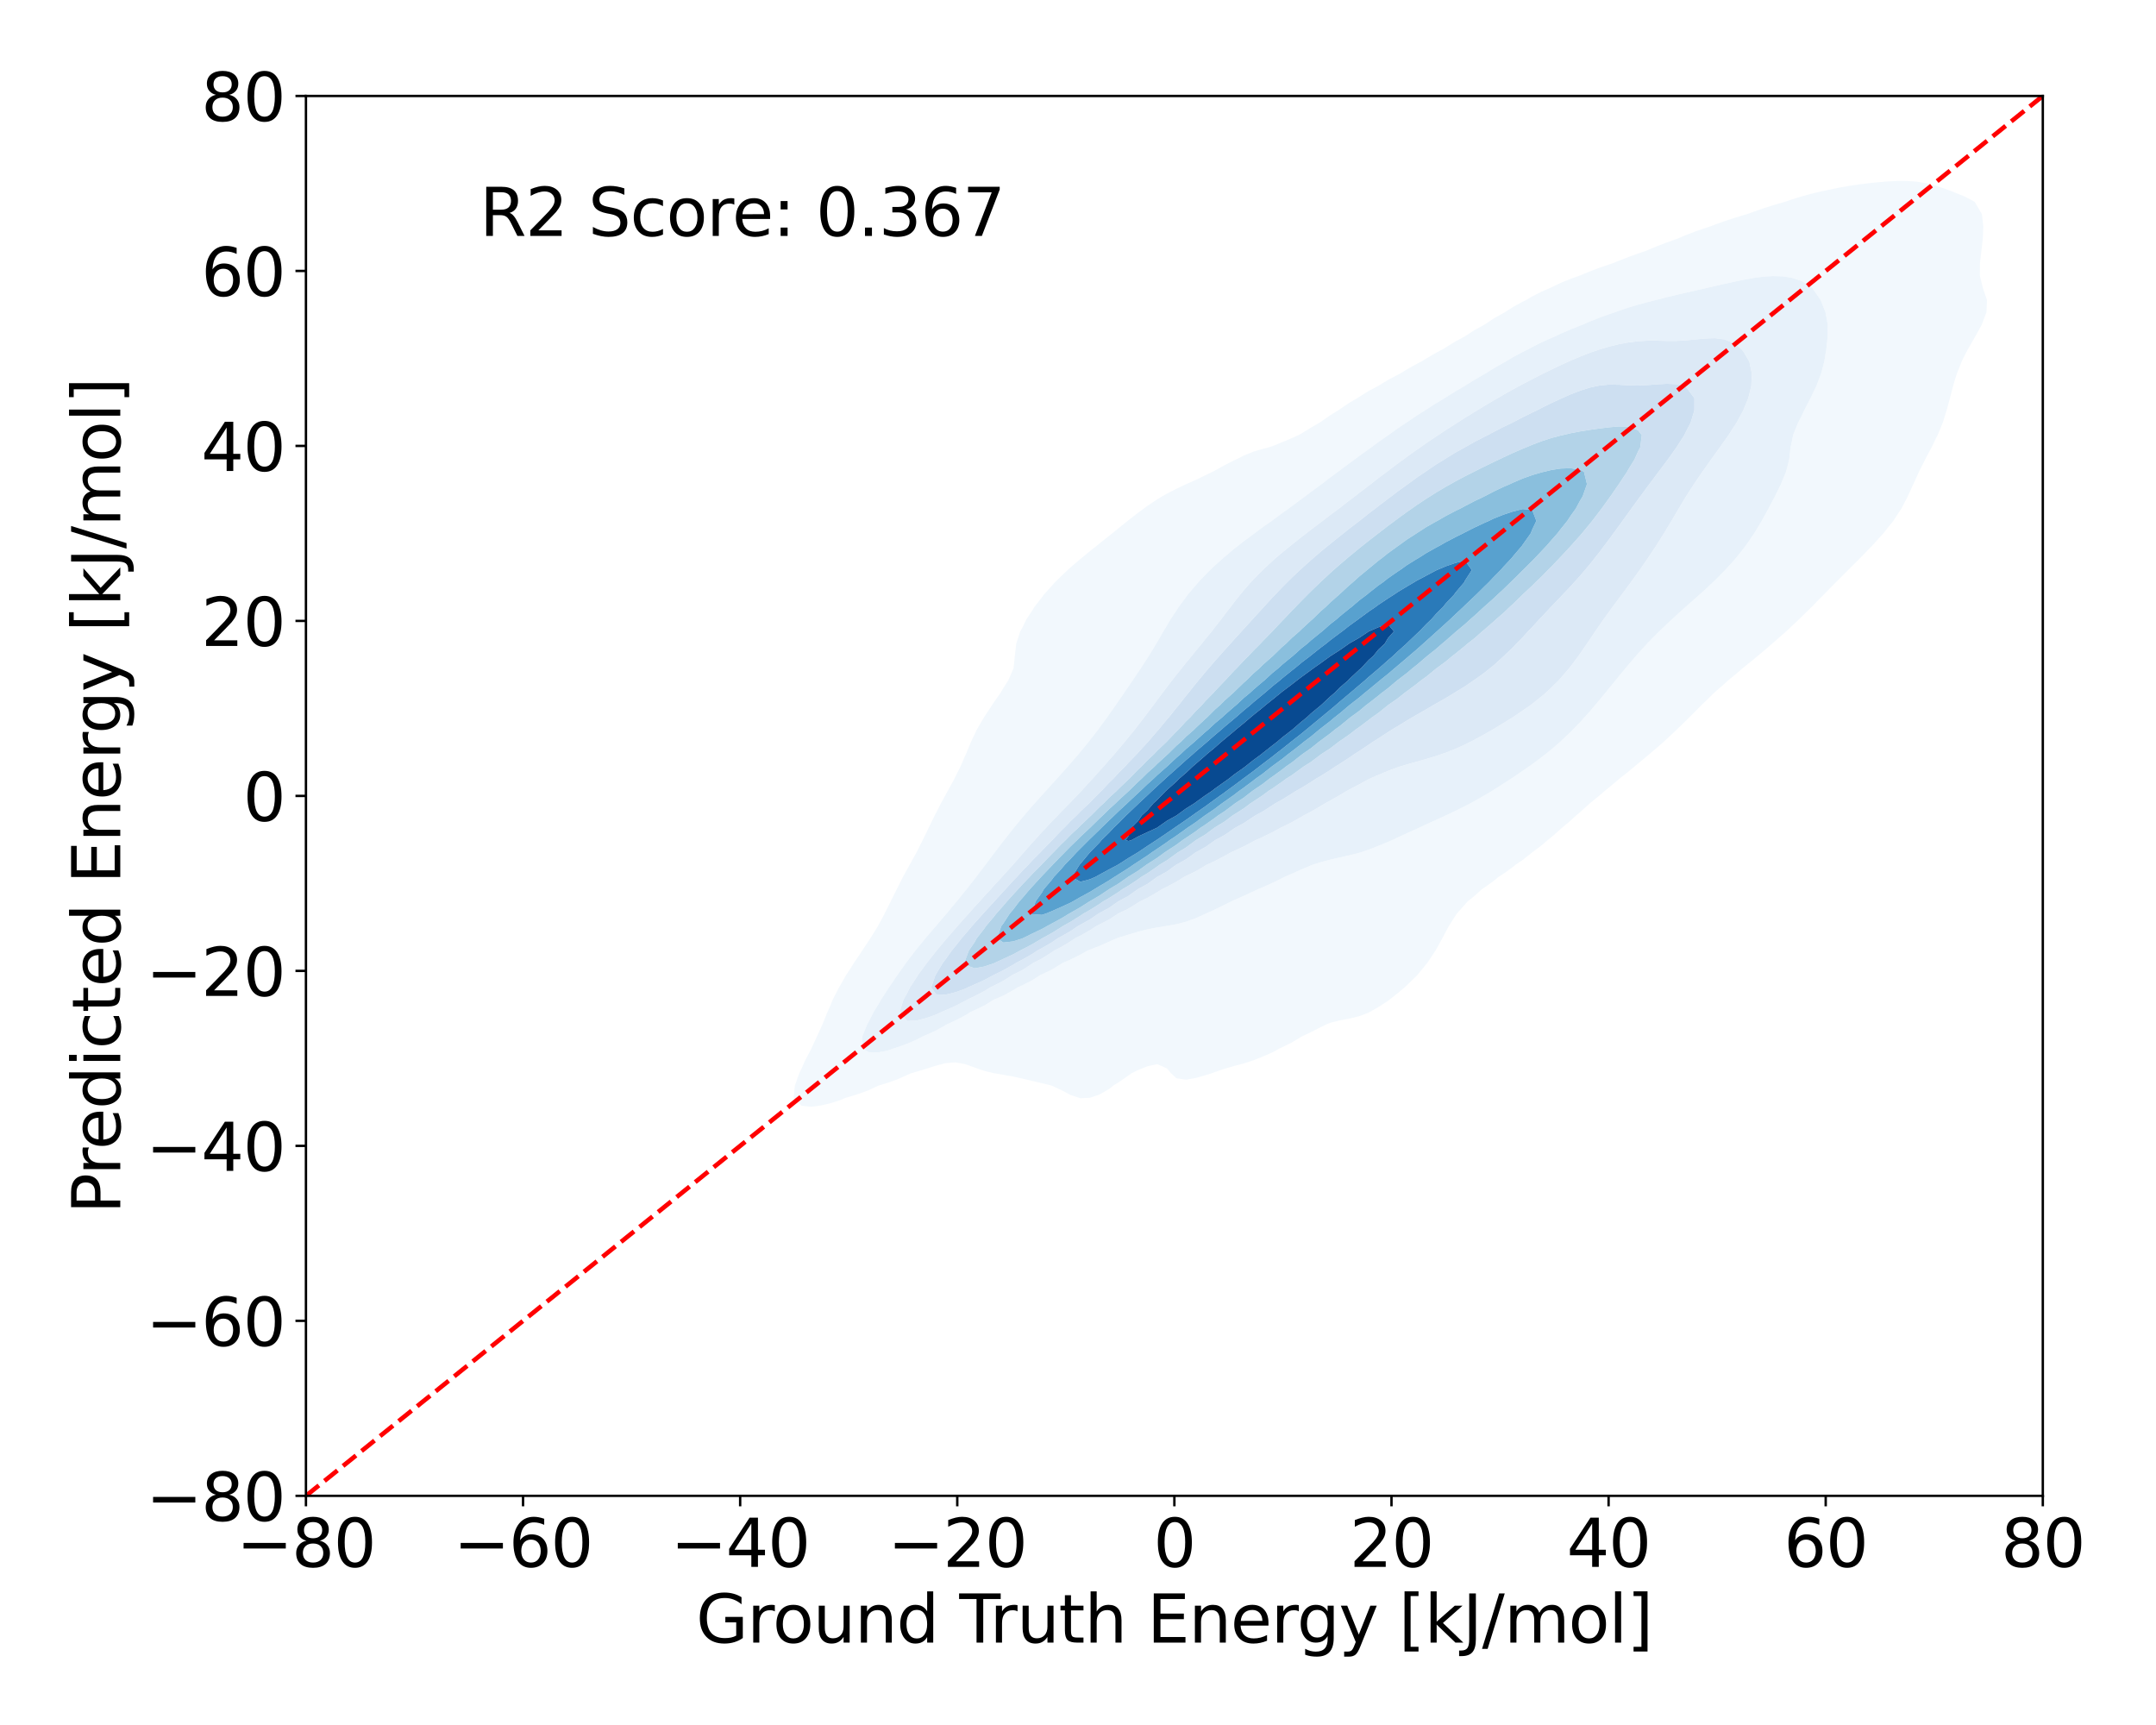 <?xml version="1.0" encoding="utf-8" standalone="no"?>
<!DOCTYPE svg PUBLIC "-//W3C//DTD SVG 1.1//EN"
  "http://www.w3.org/Graphics/SVG/1.1/DTD/svg11.dtd">
<svg xmlns:xlink="http://www.w3.org/1999/xlink" width="720pt" height="576pt" viewBox="0 0 720 576" xmlns="http://www.w3.org/2000/svg" version="1.1">
 <defs>
  <style type="text/css">*{stroke-linejoin: round; stroke-linecap: butt}</style>
 </defs>
 <g id="figure_1">
  <g id="patch_1">
   <path d="M 0 576 
L 720 576 
L 720 0 
L 0 0 
z
" style="fill: #ffffff"/>
  </g>
  <g id="axes_1">
   <g id="patch_2">
    <path d="M 102.17 499.48 
L 682.2 499.48 
L 682.2 32.04 
L 102.17 32.04 
z
" style="fill: #ffffff"/>
   </g>
   <g id="QuadContourSet_1">
    <path d="M 267.655 369.216 
L 270.866 369.564 
L 274.077 369.146 
L 277.288 368.405 
L 280.499 367.375 
L 282.422 366.575 
L 283.71 366.199 
L 286.921 365.199 
L 290.132 364.016 
L 293.343 362.497 
L 293.387 362.477 
L 296.554 361.528 
L 299.765 360.377 
L 302.976 358.935 
L 304.243 358.378 
L 306.187 357.815 
L 309.398 356.851 
L 312.609 355.826 
L 315.82 354.995 
L 319.031 354.733 
L 322.242 355.301 
L 325.453 356.454 
L 328.664 357.572 
L 331.875 358.338 
L 332.121 358.378 
L 335.086 358.894 
L 338.297 359.469 
L 341.508 360.171 
L 344.719 360.94 
L 347.929 361.691 
L 351.14 362.477 
L 351.14 362.477 
L 354.351 363.952 
L 357.562 365.655 
L 360.376 366.575 
L 360.773 366.71 
L 363.719 366.575 
L 363.984 366.564 
L 367.195 365.463 
L 370.406 363.61 
L 371.809 362.477 
L 373.617 361.358 
L 376.828 359.13 
L 377.876 358.378 
L 380.039 357.303 
L 383.25 356.028 
L 386.461 355.325 
L 389.672 356.739 
L 391.073 358.378 
L 392.883 360.047 
L 396.094 360.515 
L 399.305 359.957 
L 402.516 359.039 
L 404.618 358.378 
L 405.727 357.969 
L 408.938 356.871 
L 412.149 355.938 
L 415.36 355.095 
L 417.881 354.28 
L 418.571 354.053 
L 421.782 352.767 
L 424.993 351.37 
L 427.129 350.182 
L 428.204 349.68 
L 431.415 348.096 
L 434.626 346.153 
L 434.742 346.083 
L 437.837 344.624 
L 441.048 342.981 
L 443.092 341.985 
L 444.259 341.52 
L 447.47 340.708 
L 450.681 340.104 
L 453.892 339.327 
L 457.103 338.112 
L 457.474 337.887 
L 460.314 336.276 
L 463.525 334.191 
L 464.042 333.788 
L 466.736 331.655 
L 469.088 329.69 
L 469.947 328.883 
L 473.158 325.745 
L 473.309 325.592 
L 476.369 321.87 
L 476.681 321.493 
L 479.397 317.395 
L 479.58 317.058 
L 481.669 313.297 
L 482.791 311.164 
L 483.853 309.198 
L 486.002 305.83 
L 486.464 305.1 
L 489.213 302.054 
L 490.095 301.002 
L 492.424 299.151 
L 494.891 296.903 
L 495.635 296.428 
L 498.846 294.119 
L 500.434 292.805 
L 502.057 291.785 
L 505.268 289.464 
L 506.186 288.707 
L 508.479 287.173 
L 511.688 284.608 
L 511.69 284.607 
L 514.9 282.211 
L 516.838 280.51 
L 518.111 279.512 
L 521.322 276.695 
L 521.626 276.411 
L 524.533 273.971 
L 526.33 272.313 
L 527.744 271.124 
L 530.955 268.229 
L 530.971 268.215 
L 534.166 265.612 
L 535.882 264.116 
L 537.377 262.913 
L 540.588 260.202 
L 540.807 260.018 
L 543.799 257.656 
L 545.871 255.92 
L 547.01 254.988 
L 550.221 252.307 
L 550.795 251.821 
L 553.432 249.596 
L 555.549 247.723 
L 556.643 246.731 
L 559.854 243.714 
L 559.947 243.625 
L 563.065 240.614 
L 564.134 239.526 
L 566.276 237.423 
L 568.214 235.428 
L 569.487 234.234 
L 572.443 231.33 
L 572.698 231.108 
L 575.909 228.292 
L 577.069 227.231 
L 579.12 225.563 
L 581.945 223.133 
L 582.331 222.824 
L 585.542 220.235 
L 586.971 219.035 
L 588.753 217.559 
L 591.812 214.936 
L 591.964 214.8 
L 595.175 211.984 
L 596.479 210.838 
L 598.386 209.028 
L 600.863 206.74 
L 601.597 205.989 
L 604.808 202.851 
L 605.027 202.641 
L 608.019 199.576 
L 609.057 198.543 
L 611.23 196.315 
L 613.084 194.445 
L 614.441 193.092 
L 617.185 190.346 
L 617.652 189.887 
L 620.863 186.672 
L 621.291 186.248 
L 624.074 183.372 
L 625.283 182.149 
L 627.285 179.904 
L 629 178.051 
L 630.496 176.122 
L 632.268 173.953 
L 633.707 171.708 
L 634.96 169.854 
L 636.918 166.061 
L 637.081 165.756 
L 638.961 161.658 
L 640.129 159.113 
L 640.833 157.559 
L 642.891 153.461 
L 643.34 152.597 
L 645.072 149.363 
L 646.551 146.293 
L 647.081 145.264 
L 648.787 141.166 
L 649.762 137.976 
L 650.066 137.068 
L 651.187 132.969 
L 652.245 128.871 
L 652.973 126.397 
L 653.499 124.773 
L 655.13 120.674 
L 656.184 118.501 
L 657.206 116.576 
L 659.395 112.765 
L 659.574 112.478 
L 661.837 108.379 
L 662.606 106.246 
L 663.398 104.281 
L 663.546 100.183 
L 662.606 97.397 
L 662.159 96.084 
L 661.171 91.986 
L 661.215 87.888 
L 661.694 83.789 
L 662.152 79.691 
L 662.341 75.592 
L 661.854 71.494 
L 659.442 67.396 
L 659.395 67.356 
L 656.184 65.657 
L 652.973 64.355 
L 650.267 63.297 
L 649.762 63.118 
L 646.551 62.03 
L 643.34 61.188 
L 640.129 60.663 
L 636.918 60.433 
L 633.707 60.428 
L 630.496 60.579 
L 627.285 60.839 
L 624.074 61.177 
L 620.863 61.579 
L 617.652 62.048 
L 614.441 62.604 
L 611.23 63.272 
L 611.126 63.297 
L 608.019 63.941 
L 604.808 64.719 
L 601.597 65.605 
L 598.386 66.601 
L 596.072 67.396 
L 595.175 67.646 
L 591.964 68.584 
L 588.753 69.614 
L 585.542 70.738 
L 583.462 71.494 
L 582.331 71.822 
L 579.12 72.8 
L 575.909 73.858 
L 572.698 74.999 
L 571.185 75.592 
L 569.487 76.133 
L 566.276 77.247 
L 563.065 78.475 
L 560.207 79.691 
L 559.854 79.814 
L 556.643 80.953 
L 553.432 82.181 
L 550.221 83.524 
L 549.587 83.789 
L 547.01 84.665 
L 543.799 85.826 
L 540.588 87.086 
L 538.619 87.888 
L 537.377 88.301 
L 534.166 89.406 
L 530.955 90.613 
L 527.744 91.952 
L 527.666 91.986 
L 524.533 93.1 
L 521.322 94.407 
L 518.111 95.956 
L 517.866 96.084 
L 514.9 97.348 
L 511.69 98.984 
L 509.662 100.183 
L 508.479 100.762 
L 505.268 102.508 
L 502.524 104.281 
L 502.057 104.532 
L 498.846 106.335 
L 495.769 108.379 
L 495.635 108.453 
L 492.424 110.225 
L 489.213 112.298 
L 488.937 112.478 
L 486.002 114.042 
L 482.791 116.012 
L 481.9 116.576 
L 479.58 117.791 
L 476.369 119.666 
L 474.74 120.674 
L 473.158 121.501 
L 469.947 123.28 
L 467.498 124.773 
L 466.736 125.172 
L 463.525 126.867 
L 460.314 128.832 
L 460.249 128.871 
L 457.103 130.532 
L 453.892 132.546 
L 453.25 132.969 
L 450.681 134.454 
L 447.47 136.622 
L 446.835 137.068 
L 444.259 138.644 
L 441.048 140.882 
L 440.624 141.166 
L 437.837 142.764 
L 434.626 144.747 
L 433.689 145.264 
L 431.415 146.301 
L 428.204 147.642 
L 424.993 148.956 
L 423.765 149.363 
L 421.782 149.875 
L 418.571 150.804 
L 415.36 152.136 
L 412.72 153.461 
L 412.149 153.7 
L 408.938 155.35 
L 405.727 157.129 
L 404.881 157.559 
L 402.516 158.715 
L 399.305 160.271 
L 396.123 161.658 
L 396.094 161.67 
L 392.883 163.204 
L 389.672 164.855 
L 388.096 165.756 
L 386.461 166.731 
L 383.25 168.882 
L 381.905 169.854 
L 380.039 171.236 
L 376.828 173.73 
L 376.553 173.953 
L 373.617 176.317 
L 371.495 178.051 
L 370.406 178.9 
L 367.195 181.475 
L 366.371 182.149 
L 363.984 184.027 
L 361.298 186.248 
L 360.773 186.678 
L 357.562 189.411 
L 356.531 190.346 
L 354.351 192.408 
L 352.299 194.445 
L 351.14 195.738 
L 348.622 198.543 
L 347.929 199.485 
L 345.457 202.641 
L 344.719 203.883 
L 342.801 206.74 
L 341.508 209.425 
L 340.709 210.838 
L 339.372 214.936 
L 338.903 219.035 
L 338.478 223.133 
L 338.297 223.532 
L 336.701 227.231 
L 335.086 229.725 
L 334.15 231.33 
L 331.875 234.553 
L 331.315 235.428 
L 328.664 239.431 
L 328.604 239.526 
L 326.213 243.625 
L 325.453 245.229 
L 324.256 247.723 
L 322.569 251.821 
L 322.242 252.528 
L 320.764 255.92 
L 319.031 259.4 
L 318.741 260.018 
L 316.496 264.116 
L 315.82 265.349 
L 314.24 268.215 
L 312.609 271.42 
L 312.132 272.313 
L 310.126 276.411 
L 309.398 277.974 
L 308.14 280.51 
L 306.187 284.416 
L 306.086 284.608 
L 303.808 288.707 
L 302.976 290.226 
L 301.553 292.805 
L 299.765 296.348 
L 299.484 296.903 
L 297.455 301.002 
L 296.554 302.779 
L 295.407 305.1 
L 293.343 308.958 
L 293.218 309.198 
L 290.669 313.297 
L 290.132 314.108 
L 287.952 317.395 
L 286.921 318.964 
L 285.199 321.493 
L 283.71 323.872 
L 282.555 325.592 
L 280.499 329.217 
L 280.203 329.69 
L 278.098 333.788 
L 277.288 335.787 
L 276.353 337.887 
L 274.688 341.985 
L 274.077 343.354 
L 272.814 346.083 
L 270.941 350.182 
L 270.866 350.338 
L 268.784 354.28 
L 267.655 356.885 
L 266.908 358.378 
L 265.446 362.477 
L 265.067 366.575 
z
M 288.068 350.182 
L 287.969 346.083 
L 289.602 341.985 
L 290.132 341.077 
L 291.764 337.887 
L 293.343 335.346 
L 294.224 333.788 
L 296.554 330.221 
L 296.881 329.69 
L 299.676 325.592 
L 299.765 325.466 
L 302.572 321.493 
L 302.976 320.951 
L 305.701 317.395 
L 306.187 316.777 
L 309.054 313.297 
L 309.398 312.874 
L 312.571 309.198 
L 312.609 309.153 
L 315.82 305.363 
L 316.057 305.1 
L 319.031 301.515 
L 319.489 301.002 
L 322.242 297.567 
L 322.813 296.903 
L 325.453 293.483 
L 326.012 292.805 
L 328.664 289.278 
L 329.118 288.707 
L 331.875 285.023 
L 332.2 284.608 
L 335.086 280.821 
L 335.334 280.51 
L 338.297 276.755 
L 338.583 276.411 
L 341.508 272.858 
L 341.987 272.313 
L 344.719 269.125 
L 345.55 268.215 
L 347.929 265.519 
L 349.233 264.116 
L 351.14 261.981 
L 352.953 260.018 
L 354.351 258.437 
L 356.621 255.92 
L 357.562 254.819 
L 360.165 251.821 
L 360.773 251.07 
L 363.537 247.723 
L 363.984 247.133 
L 366.715 243.625 
L 367.195 242.953 
L 369.717 239.526 
L 370.406 238.525 
L 372.597 235.428 
L 373.617 233.924 
L 375.42 231.33 
L 376.828 229.243 
L 378.216 227.231 
L 380.039 224.5 
L 380.97 223.133 
L 383.25 219.62 
L 383.636 219.035 
L 386.124 214.936 
L 386.461 214.372 
L 388.47 210.838 
L 389.672 208.899 
L 390.922 206.74 
L 392.883 203.818 
L 393.62 202.641 
L 396.094 199.342 
L 396.663 198.543 
L 399.305 195.431 
L 400.125 194.445 
L 402.516 191.947 
L 404.074 190.346 
L 405.727 188.791 
L 408.583 186.248 
L 408.938 185.94 
L 412.149 183.248 
L 413.551 182.149 
L 415.36 180.703 
L 418.571 178.352 
L 418.992 178.051 
L 421.782 175.94 
L 424.662 173.953 
L 424.993 173.706 
L 428.204 171.315 
L 430.284 169.854 
L 431.415 169.005 
L 434.626 166.623 
L 435.819 165.756 
L 437.837 164.212 
L 441.048 161.858 
L 441.319 161.658 
L 444.259 159.401 
L 446.779 157.559 
L 447.47 157.041 
L 450.681 154.64 
L 452.3 153.461 
L 453.892 152.273 
L 457.103 149.947 
L 457.918 149.363 
L 460.314 147.597 
L 463.525 145.359 
L 463.662 145.264 
L 466.736 143.061 
L 469.585 141.166 
L 469.947 140.913 
L 473.158 138.733 
L 475.812 137.068 
L 476.369 136.698 
L 479.58 134.63 
L 482.369 132.969 
L 482.791 132.701 
L 486.002 130.69 
L 489.136 128.871 
L 489.213 128.823 
L 492.424 126.811 
L 495.635 124.951 
L 495.943 124.773 
L 498.846 122.967 
L 502.057 121.137 
L 502.905 120.674 
L 505.268 119.262 
L 508.479 117.529 
L 510.412 116.576 
L 511.69 115.875 
L 514.9 114.263 
L 518.111 112.84 
L 518.963 112.478 
L 521.322 111.36 
L 524.533 109.972 
L 527.744 108.695 
L 528.554 108.379 
L 530.955 107.334 
L 534.166 106.063 
L 537.377 104.903 
L 539.245 104.281 
L 540.588 103.773 
L 543.799 102.7 
L 547.01 101.742 
L 550.221 100.872 
L 552.978 100.183 
L 553.432 100.054 
L 556.643 99.224 
L 559.854 98.451 
L 563.065 97.715 
L 566.276 96.99 
L 569.487 96.254 
L 570.24 96.084 
L 572.698 95.51 
L 575.909 94.779 
L 579.12 94.069 
L 582.331 93.406 
L 585.542 92.83 
L 588.753 92.394 
L 591.964 92.176 
L 595.175 92.268 
L 598.386 92.757 
L 601.597 93.788 
L 604.808 95.743 
L 605.176 96.084 
L 608.019 100.183 
L 608.019 100.183 
L 609.642 104.281 
L 610.374 108.379 
L 610.338 112.478 
L 609.915 116.576 
L 609.241 120.674 
L 608.161 124.773 
L 608.019 125.122 
L 606.608 128.871 
L 604.808 132.568 
L 604.621 132.969 
L 602.517 137.068 
L 601.597 139.004 
L 600.486 141.166 
L 598.823 145.264 
L 598.386 147.461 
L 597.967 149.363 
L 597.508 153.461 
L 596.454 157.559 
L 595.175 160.578 
L 594.765 161.658 
L 592.741 165.756 
L 591.964 167.191 
L 590.58 169.854 
L 588.753 173.16 
L 588.32 173.953 
L 585.855 178.051 
L 585.542 178.512 
L 583.038 182.149 
L 582.331 183.077 
L 579.803 186.248 
L 579.12 187.059 
L 576.127 190.346 
L 575.909 190.586 
L 572.698 193.804 
L 572.01 194.445 
L 569.487 196.839 
L 567.558 198.543 
L 566.276 199.712 
L 563.065 202.518 
L 562.927 202.641 
L 559.854 205.425 
L 558.437 206.74 
L 556.643 208.391 
L 554.108 210.838 
L 553.432 211.48 
L 550.221 214.75 
L 550.053 214.936 
L 547.01 218.264 
L 546.349 219.035 
L 543.799 221.979 
L 542.85 223.133 
L 540.588 225.856 
L 539.478 227.231 
L 537.377 229.808 
L 536.133 231.33 
L 534.166 233.727 
L 532.717 235.428 
L 530.955 237.514 
L 529.135 239.526 
L 527.744 241.084 
L 525.276 243.625 
L 524.533 244.387 
L 521.322 247.45 
L 521.003 247.723 
L 518.111 250.245 
L 516.132 251.821 
L 514.9 252.781 
L 511.69 255.185 
L 510.646 255.92 
L 508.479 257.413 
L 505.268 259.612 
L 504.652 260.018 
L 502.057 261.68 
L 498.846 263.742 
L 498.236 264.116 
L 495.635 265.65 
L 492.424 267.498 
L 491.099 268.215 
L 489.213 269.193 
L 486.002 270.793 
L 482.791 272.309 
L 482.783 272.313 
L 479.58 273.785 
L 476.369 275.241 
L 473.869 276.411 
L 473.158 276.734 
L 469.947 278.187 
L 466.736 279.669 
L 464.927 280.51 
L 463.525 281.135 
L 460.314 282.453 
L 457.103 283.711 
L 454.426 284.608 
L 453.892 284.785 
L 450.681 285.59 
L 447.47 286.309 
L 444.259 287.048 
L 441.048 287.903 
L 438.542 288.707 
L 437.837 288.953 
L 434.626 290.326 
L 431.415 291.746 
L 429.018 292.805 
L 428.204 293.21 
L 424.993 294.794 
L 421.782 296.225 
L 420.165 296.903 
L 418.571 297.666 
L 415.36 299.151 
L 412.149 300.556 
L 411.167 301.002 
L 408.938 302.136 
L 405.727 303.7 
L 402.628 305.1 
L 402.516 305.156 
L 399.305 306.616 
L 396.094 307.769 
L 392.883 308.611 
L 389.672 309.167 
L 389.458 309.198 
L 386.461 309.685 
L 383.25 310.315 
L 380.039 311.135 
L 376.828 312.093 
L 373.617 313.075 
L 372.973 313.297 
L 370.406 314.433 
L 367.195 315.858 
L 363.984 317.11 
L 363.275 317.395 
L 360.773 318.779 
L 357.562 320.403 
L 354.994 321.493 
L 354.351 321.877 
L 351.14 323.855 
L 347.929 325.35 
L 347.401 325.592 
L 344.719 327.344 
L 341.508 328.977 
L 339.876 329.69 
L 338.297 330.683 
L 335.086 332.46 
L 331.905 333.788 
L 331.875 333.807 
L 328.664 335.808 
L 325.453 337.319 
L 324.182 337.887 
L 322.242 339.088 
L 319.031 340.775 
L 316.316 341.985 
L 315.82 342.289 
L 312.609 344.1 
L 309.398 345.549 
L 308.124 346.083 
L 306.187 347.127 
L 302.976 348.514 
L 299.765 349.686 
L 298.167 350.182 
L 296.554 350.766 
L 293.343 351.414 
L 290.132 351.333 
z
" clip-path="url(#p23ee26d3a5)" style="fill: #f2f8fd"/>
    <path d="M 290.132 351.333 
L 293.343 351.414 
L 296.554 350.766 
L 298.167 350.182 
L 299.765 349.686 
L 302.976 348.514 
L 306.187 347.127 
L 308.124 346.083 
L 309.398 345.549 
L 312.609 344.1 
L 315.82 342.289 
L 316.316 341.985 
L 319.031 340.775 
L 322.242 339.088 
L 324.182 337.887 
L 325.453 337.319 
L 328.664 335.808 
L 331.875 333.807 
L 331.905 333.788 
L 335.086 332.46 
L 338.297 330.683 
L 339.876 329.69 
L 341.508 328.977 
L 344.719 327.344 
L 347.401 325.592 
L 347.929 325.35 
L 351.14 323.855 
L 354.351 321.877 
L 354.994 321.493 
L 357.562 320.403 
L 360.773 318.779 
L 363.275 317.395 
L 363.984 317.11 
L 367.195 315.858 
L 370.406 314.433 
L 372.973 313.297 
L 373.617 313.075 
L 376.828 312.093 
L 380.039 311.135 
L 383.25 310.315 
L 386.461 309.685 
L 389.458 309.198 
L 389.672 309.167 
L 392.883 308.611 
L 396.094 307.769 
L 399.305 306.616 
L 402.516 305.156 
L 402.628 305.1 
L 405.727 303.7 
L 408.938 302.136 
L 411.167 301.002 
L 412.149 300.556 
L 415.36 299.151 
L 418.571 297.666 
L 420.165 296.903 
L 421.782 296.225 
L 424.993 294.794 
L 428.204 293.21 
L 429.018 292.805 
L 431.415 291.746 
L 434.626 290.326 
L 437.837 288.953 
L 438.542 288.707 
L 441.048 287.903 
L 444.259 287.048 
L 447.47 286.309 
L 450.681 285.59 
L 453.892 284.785 
L 454.426 284.608 
L 457.103 283.711 
L 460.314 282.453 
L 463.525 281.135 
L 464.927 280.51 
L 466.736 279.669 
L 469.947 278.187 
L 473.158 276.734 
L 473.869 276.411 
L 476.369 275.241 
L 479.58 273.785 
L 482.783 272.313 
L 482.791 272.309 
L 486.002 270.793 
L 489.213 269.193 
L 491.099 268.215 
L 492.424 267.498 
L 495.635 265.65 
L 498.236 264.116 
L 498.846 263.742 
L 502.057 261.68 
L 504.652 260.018 
L 505.268 259.612 
L 508.479 257.413 
L 510.646 255.92 
L 511.69 255.185 
L 514.9 252.781 
L 516.132 251.821 
L 518.111 250.245 
L 521.003 247.723 
L 521.322 247.45 
L 524.533 244.387 
L 525.276 243.625 
L 527.744 241.084 
L 529.135 239.526 
L 530.955 237.514 
L 532.717 235.428 
L 534.166 233.727 
L 536.133 231.33 
L 537.377 229.808 
L 539.478 227.231 
L 540.588 225.856 
L 542.85 223.133 
L 543.799 221.979 
L 546.349 219.035 
L 547.01 218.264 
L 550.053 214.936 
L 550.221 214.75 
L 553.432 211.48 
L 554.108 210.838 
L 556.643 208.391 
L 558.437 206.74 
L 559.854 205.425 
L 562.927 202.641 
L 563.065 202.518 
L 566.276 199.712 
L 567.558 198.543 
L 569.487 196.839 
L 572.01 194.445 
L 572.698 193.804 
L 575.909 190.586 
L 576.127 190.346 
L 579.12 187.059 
L 579.803 186.248 
L 582.331 183.077 
L 583.038 182.149 
L 585.542 178.512 
L 585.855 178.051 
L 588.32 173.953 
L 588.753 173.16 
L 590.58 169.854 
L 591.964 167.191 
L 592.741 165.756 
L 594.765 161.658 
L 595.175 160.578 
L 596.454 157.559 
L 597.508 153.461 
L 597.967 149.363 
L 598.386 147.461 
L 598.823 145.264 
L 600.486 141.166 
L 601.597 139.004 
L 602.517 137.068 
L 604.621 132.969 
L 604.808 132.568 
L 606.608 128.871 
L 608.019 125.122 
L 608.161 124.773 
L 609.241 120.674 
L 609.915 116.576 
L 610.338 112.478 
L 610.374 108.379 
L 609.642 104.281 
L 608.019 100.183 
L 608.019 100.183 
L 605.176 96.084 
L 604.808 95.743 
L 601.597 93.788 
L 598.386 92.757 
L 595.175 92.268 
L 591.964 92.176 
L 588.753 92.394 
L 585.542 92.83 
L 582.331 93.406 
L 579.12 94.069 
L 575.909 94.779 
L 572.698 95.51 
L 570.24 96.084 
L 569.487 96.254 
L 566.276 96.99 
L 563.065 97.715 
L 559.854 98.451 
L 556.643 99.224 
L 553.432 100.054 
L 552.978 100.183 
L 550.221 100.872 
L 547.01 101.742 
L 543.799 102.7 
L 540.588 103.773 
L 539.245 104.281 
L 537.377 104.903 
L 534.166 106.063 
L 530.955 107.334 
L 528.554 108.379 
L 527.744 108.695 
L 524.533 109.972 
L 521.322 111.36 
L 518.963 112.478 
L 518.111 112.84 
L 514.9 114.263 
L 511.69 115.875 
L 510.412 116.576 
L 508.479 117.529 
L 505.268 119.262 
L 502.905 120.674 
L 502.057 121.137 
L 498.846 122.967 
L 495.943 124.773 
L 495.635 124.951 
L 492.424 126.811 
L 489.213 128.823 
L 489.136 128.871 
L 486.002 130.69 
L 482.791 132.701 
L 482.369 132.969 
L 479.58 134.63 
L 476.369 136.698 
L 475.812 137.068 
L 473.158 138.733 
L 469.947 140.913 
L 469.585 141.166 
L 466.736 143.061 
L 463.662 145.264 
L 463.525 145.359 
L 460.314 147.597 
L 457.918 149.363 
L 457.103 149.947 
L 453.892 152.273 
L 452.3 153.461 
L 450.681 154.64 
L 447.47 157.041 
L 446.779 157.559 
L 444.259 159.401 
L 441.319 161.658 
L 441.048 161.858 
L 437.837 164.212 
L 435.819 165.756 
L 434.626 166.623 
L 431.415 169.005 
L 430.284 169.854 
L 428.204 171.315 
L 424.993 173.706 
L 424.662 173.953 
L 421.782 175.94 
L 418.992 178.051 
L 418.571 178.352 
L 415.36 180.703 
L 413.551 182.149 
L 412.149 183.248 
L 408.938 185.94 
L 408.583 186.248 
L 405.727 188.791 
L 404.074 190.346 
L 402.516 191.947 
L 400.125 194.445 
L 399.305 195.431 
L 396.663 198.543 
L 396.094 199.342 
L 393.62 202.641 
L 392.883 203.818 
L 390.922 206.74 
L 389.672 208.899 
L 388.47 210.838 
L 386.461 214.372 
L 386.124 214.936 
L 383.636 219.035 
L 383.25 219.62 
L 380.97 223.133 
L 380.039 224.5 
L 378.216 227.231 
L 376.828 229.243 
L 375.42 231.33 
L 373.617 233.924 
L 372.597 235.428 
L 370.406 238.525 
L 369.717 239.526 
L 367.195 242.953 
L 366.715 243.625 
L 363.984 247.133 
L 363.537 247.723 
L 360.773 251.07 
L 360.165 251.821 
L 357.562 254.819 
L 356.621 255.92 
L 354.351 258.437 
L 352.953 260.018 
L 351.14 261.981 
L 349.233 264.116 
L 347.929 265.519 
L 345.55 268.215 
L 344.719 269.125 
L 341.987 272.313 
L 341.508 272.858 
L 338.583 276.411 
L 338.297 276.755 
L 335.334 280.51 
L 335.086 280.821 
L 332.2 284.608 
L 331.875 285.023 
L 329.118 288.707 
L 328.664 289.278 
L 326.012 292.805 
L 325.453 293.483 
L 322.813 296.903 
L 322.242 297.567 
L 319.489 301.002 
L 319.031 301.515 
L 316.057 305.1 
L 315.82 305.363 
L 312.609 309.153 
L 312.571 309.198 
L 309.398 312.874 
L 309.054 313.297 
L 306.187 316.777 
L 305.701 317.395 
L 302.976 320.951 
L 302.572 321.493 
L 299.765 325.466 
L 299.676 325.592 
L 296.881 329.69 
L 296.554 330.221 
L 294.224 333.788 
L 293.343 335.346 
L 291.764 337.887 
L 290.132 341.077 
L 289.602 341.985 
L 287.969 346.083 
L 288.068 350.182 
z
M 300.454 337.887 
L 301.707 333.788 
L 302.976 331.557 
L 303.885 329.69 
L 306.187 326.197 
L 306.545 325.592 
L 309.398 321.7 
L 309.539 321.493 
L 312.609 317.622 
L 312.783 317.395 
L 315.82 313.772 
L 316.217 313.297 
L 319.031 310.05 
L 319.786 309.198 
L 322.242 306.406 
L 323.444 305.1 
L 325.453 302.813 
L 327.155 301.002 
L 328.664 299.261 
L 330.89 296.903 
L 331.875 295.745 
L 334.626 292.805 
L 335.086 292.253 
L 338.297 288.747 
L 338.335 288.707 
L 341.508 285.039 
L 341.923 284.608 
L 344.719 281.387 
L 345.568 280.51 
L 347.929 277.835 
L 349.327 276.411 
L 351.14 274.404 
L 353.225 272.313 
L 354.351 271.083 
L 357.219 268.215 
L 357.562 267.839 
L 360.773 264.454 
L 361.115 264.116 
L 363.984 260.939 
L 364.881 260.018 
L 367.195 257.386 
L 368.561 255.92 
L 370.406 253.764 
L 372.141 251.821 
L 373.617 250.046 
L 375.606 247.723 
L 376.828 246.2 
L 378.929 243.625 
L 380.039 242.187 
L 382.104 239.526 
L 383.25 237.999 
L 385.178 235.428 
L 386.461 233.708 
L 388.236 231.33 
L 389.672 229.439 
L 391.365 227.231 
L 392.883 225.29 
L 394.611 223.133 
L 396.094 221.272 
L 397.955 219.035 
L 399.305 217.337 
L 401.329 214.936 
L 402.516 213.403 
L 404.644 210.838 
L 405.727 209.384 
L 407.846 206.74 
L 408.938 205.243 
L 410.971 202.641 
L 412.149 201.076 
L 414.169 198.543 
L 415.36 197.106 
L 417.666 194.445 
L 418.571 193.492 
L 421.66 190.346 
L 421.782 190.234 
L 424.993 187.255 
L 426.116 186.248 
L 428.204 184.481 
L 431.065 182.149 
L 431.415 181.87 
L 434.626 179.309 
L 436.271 178.051 
L 437.837 176.826 
L 441.048 174.409 
L 441.664 173.953 
L 444.259 171.93 
L 447.088 169.854 
L 447.47 169.555 
L 450.681 167.049 
L 452.428 165.756 
L 453.892 164.595 
L 457.103 162.151 
L 457.768 161.658 
L 460.314 159.637 
L 463.136 157.559 
L 463.525 157.256 
L 466.736 154.792 
L 468.604 153.461 
L 469.947 152.451 
L 473.158 150.154 
L 474.323 149.363 
L 476.369 147.9 
L 479.58 145.753 
L 480.34 145.264 
L 482.791 143.605 
L 486.002 141.566 
L 486.653 141.166 
L 489.213 139.514 
L 492.424 137.545 
L 493.228 137.068 
L 495.635 135.581 
L 498.846 133.679 
L 500.087 132.969 
L 502.057 131.816 
L 505.268 130.017 
L 507.382 128.871 
L 508.479 128.273 
L 511.69 126.595 
L 514.9 124.957 
L 515.272 124.773 
L 518.111 123.383 
L 521.322 121.855 
L 523.915 120.674 
L 524.533 120.396 
L 527.744 119.035 
L 530.955 117.786 
L 534.166 116.682 
L 534.529 116.576 
L 537.377 115.726 
L 540.588 114.944 
L 543.799 114.347 
L 547.01 113.945 
L 550.221 113.75 
L 553.432 113.749 
L 556.643 113.834 
L 559.854 113.831 
L 563.065 113.646 
L 566.276 113.332 
L 569.487 113.024 
L 572.698 112.919 
L 575.909 113.321 
L 579.12 114.655 
L 581.583 116.576 
L 582.331 117.57 
L 584.17 120.674 
L 585.049 124.773 
L 584.844 128.871 
L 583.844 132.969 
L 582.331 136.621 
L 582.159 137.068 
L 579.92 141.166 
L 579.12 142.371 
L 577.263 145.264 
L 575.909 147.165 
L 574.368 149.363 
L 572.698 151.677 
L 571.405 153.461 
L 569.487 156.186 
L 568.495 157.559 
L 566.276 160.85 
L 565.709 161.658 
L 563.065 165.756 
L 563.065 165.756 
L 560.603 169.854 
L 559.854 171.138 
L 558.188 173.953 
L 556.643 176.5 
L 555.717 178.051 
L 553.432 181.645 
L 553.123 182.149 
L 550.408 186.248 
L 550.221 186.508 
L 547.579 190.346 
L 547.01 191.121 
L 544.629 194.445 
L 543.799 195.558 
L 541.591 198.543 
L 540.588 199.895 
L 538.536 202.641 
L 537.377 204.25 
L 535.561 206.74 
L 534.166 208.76 
L 532.722 210.838 
L 530.955 213.467 
L 529.968 214.936 
L 527.744 218.16 
L 527.141 219.035 
L 524.533 222.489 
L 524.041 223.133 
L 521.322 226.272 
L 520.468 227.231 
L 518.111 229.555 
L 516.233 231.33 
L 514.9 232.458 
L 511.69 235.024 
L 511.161 235.428 
L 508.479 237.295 
L 505.268 239.467 
L 505.178 239.526 
L 502.057 241.45 
L 498.846 243.408 
L 498.476 243.625 
L 495.635 245.244 
L 492.424 247.002 
L 490.999 247.723 
L 489.213 248.627 
L 486.002 250.074 
L 482.791 251.347 
L 481.385 251.821 
L 479.58 252.445 
L 476.369 253.419 
L 473.158 254.327 
L 469.947 255.234 
L 467.662 255.92 
L 466.736 256.212 
L 463.525 257.417 
L 460.314 258.758 
L 457.435 260.018 
L 457.103 260.175 
L 453.892 261.923 
L 450.681 263.611 
L 449.75 264.116 
L 447.47 265.476 
L 444.259 267.308 
L 442.599 268.215 
L 441.048 269.155 
L 437.837 271.013 
L 435.36 272.313 
L 434.626 272.745 
L 431.415 274.561 
L 428.204 276.155 
L 427.661 276.411 
L 424.993 277.859 
L 421.782 279.447 
L 419.394 280.51 
L 418.571 280.939 
L 415.36 282.637 
L 412.149 284.138 
L 411.112 284.608 
L 408.938 285.826 
L 405.727 287.516 
L 403.09 288.707 
L 402.516 289.034 
L 399.305 290.942 
L 396.094 292.493 
L 395.454 292.805 
L 392.883 294.411 
L 389.672 296.131 
L 388.084 296.903 
L 386.461 297.917 
L 383.25 299.788 
L 380.712 301.002 
L 380.039 301.419 
L 376.828 303.429 
L 373.617 304.973 
L 373.36 305.1 
L 370.406 307.037 
L 367.195 308.697 
L 366.173 309.198 
L 363.984 310.642 
L 360.773 312.445 
L 359.058 313.297 
L 357.562 314.306 
L 354.351 316.251 
L 352.085 317.395 
L 351.14 318.046 
L 347.929 320.09 
L 345.141 321.493 
L 344.719 321.783 
L 341.508 323.871 
L 338.297 325.475 
L 338.063 325.592 
L 335.086 327.51 
L 331.875 329.143 
L 330.748 329.69 
L 328.664 330.974 
L 325.453 332.637 
L 323.013 333.788 
L 322.242 334.244 
L 319.031 335.898 
L 315.82 337.33 
L 314.477 337.887 
L 312.609 338.771 
L 309.398 339.917 
L 306.187 340.749 
L 302.976 340.921 
z
" clip-path="url(#p23ee26d3a5)" style="fill: #e7f1fa"/>
    <path d="M 302.976 340.921 
L 306.187 340.749 
L 309.398 339.917 
L 312.609 338.771 
L 314.477 337.887 
L 315.82 337.33 
L 319.031 335.898 
L 322.242 334.244 
L 323.013 333.788 
L 325.453 332.637 
L 328.664 330.974 
L 330.748 329.69 
L 331.875 329.143 
L 335.086 327.51 
L 338.063 325.592 
L 338.297 325.475 
L 341.508 323.871 
L 344.719 321.783 
L 345.141 321.493 
L 347.929 320.09 
L 351.14 318.046 
L 352.085 317.395 
L 354.351 316.251 
L 357.562 314.306 
L 359.058 313.297 
L 360.773 312.445 
L 363.984 310.642 
L 366.173 309.198 
L 367.195 308.697 
L 370.406 307.037 
L 373.36 305.1 
L 373.617 304.973 
L 376.828 303.429 
L 380.039 301.419 
L 380.712 301.002 
L 383.25 299.788 
L 386.461 297.917 
L 388.084 296.903 
L 389.672 296.131 
L 392.883 294.411 
L 395.454 292.805 
L 396.094 292.493 
L 399.305 290.942 
L 402.516 289.034 
L 403.09 288.707 
L 405.727 287.516 
L 408.938 285.826 
L 411.112 284.608 
L 412.149 284.138 
L 415.36 282.637 
L 418.571 280.939 
L 419.394 280.51 
L 421.782 279.447 
L 424.993 277.859 
L 427.661 276.411 
L 428.204 276.155 
L 431.415 274.561 
L 434.626 272.745 
L 435.36 272.313 
L 437.837 271.013 
L 441.048 269.155 
L 442.599 268.215 
L 444.259 267.308 
L 447.47 265.476 
L 449.75 264.116 
L 450.681 263.611 
L 453.892 261.923 
L 457.103 260.175 
L 457.435 260.018 
L 460.314 258.758 
L 463.525 257.417 
L 466.736 256.212 
L 467.662 255.92 
L 469.947 255.234 
L 473.158 254.327 
L 476.369 253.419 
L 479.58 252.445 
L 481.385 251.821 
L 482.791 251.347 
L 486.002 250.074 
L 489.213 248.627 
L 490.999 247.723 
L 492.424 247.002 
L 495.635 245.244 
L 498.476 243.625 
L 498.846 243.408 
L 502.057 241.45 
L 505.178 239.526 
L 505.268 239.467 
L 508.479 237.295 
L 511.161 235.428 
L 511.69 235.024 
L 514.9 232.458 
L 516.233 231.33 
L 518.111 229.555 
L 520.468 227.231 
L 521.322 226.272 
L 524.041 223.133 
L 524.533 222.489 
L 527.141 219.035 
L 527.744 218.16 
L 529.968 214.936 
L 530.955 213.467 
L 532.722 210.838 
L 534.166 208.76 
L 535.561 206.74 
L 537.377 204.25 
L 538.536 202.641 
L 540.588 199.895 
L 541.591 198.543 
L 543.799 195.558 
L 544.629 194.445 
L 547.01 191.121 
L 547.579 190.346 
L 550.221 186.508 
L 550.408 186.248 
L 553.123 182.149 
L 553.432 181.645 
L 555.717 178.051 
L 556.643 176.5 
L 558.188 173.953 
L 559.854 171.138 
L 560.603 169.854 
L 563.065 165.756 
L 563.065 165.756 
L 565.709 161.658 
L 566.276 160.85 
L 568.495 157.559 
L 569.487 156.186 
L 571.405 153.461 
L 572.698 151.677 
L 574.368 149.363 
L 575.909 147.165 
L 577.263 145.264 
L 579.12 142.371 
L 579.92 141.166 
L 582.159 137.068 
L 582.331 136.621 
L 583.844 132.969 
L 584.844 128.871 
L 585.049 124.773 
L 584.17 120.674 
L 582.331 117.57 
L 581.583 116.576 
L 579.12 114.655 
L 575.909 113.321 
L 572.698 112.919 
L 569.487 113.024 
L 566.276 113.332 
L 563.065 113.646 
L 559.854 113.831 
L 556.643 113.834 
L 553.432 113.749 
L 550.221 113.75 
L 547.01 113.945 
L 543.799 114.347 
L 540.588 114.944 
L 537.377 115.726 
L 534.529 116.576 
L 534.166 116.682 
L 530.955 117.786 
L 527.744 119.035 
L 524.533 120.396 
L 523.915 120.674 
L 521.322 121.855 
L 518.111 123.383 
L 515.272 124.773 
L 514.9 124.957 
L 511.69 126.595 
L 508.479 128.273 
L 507.382 128.871 
L 505.268 130.017 
L 502.057 131.816 
L 500.087 132.969 
L 498.846 133.679 
L 495.635 135.581 
L 493.228 137.068 
L 492.424 137.545 
L 489.213 139.514 
L 486.653 141.166 
L 486.002 141.566 
L 482.791 143.605 
L 480.34 145.264 
L 479.58 145.753 
L 476.369 147.9 
L 474.323 149.363 
L 473.158 150.154 
L 469.947 152.451 
L 468.604 153.461 
L 466.736 154.792 
L 463.525 157.256 
L 463.136 157.559 
L 460.314 159.637 
L 457.768 161.658 
L 457.103 162.151 
L 453.892 164.595 
L 452.428 165.756 
L 450.681 167.049 
L 447.47 169.555 
L 447.088 169.854 
L 444.259 171.93 
L 441.664 173.953 
L 441.048 174.409 
L 437.837 176.826 
L 436.271 178.051 
L 434.626 179.309 
L 431.415 181.87 
L 431.065 182.149 
L 428.204 184.481 
L 426.116 186.248 
L 424.993 187.255 
L 421.782 190.234 
L 421.66 190.346 
L 418.571 193.492 
L 417.666 194.445 
L 415.36 197.106 
L 414.169 198.543 
L 412.149 201.076 
L 410.971 202.641 
L 408.938 205.243 
L 407.846 206.74 
L 405.727 209.384 
L 404.644 210.838 
L 402.516 213.403 
L 401.329 214.936 
L 399.305 217.337 
L 397.955 219.035 
L 396.094 221.272 
L 394.611 223.133 
L 392.883 225.29 
L 391.365 227.231 
L 389.672 229.439 
L 388.236 231.33 
L 386.461 233.708 
L 385.178 235.428 
L 383.25 237.999 
L 382.104 239.526 
L 380.039 242.187 
L 378.929 243.625 
L 376.828 246.2 
L 375.606 247.723 
L 373.617 250.046 
L 372.141 251.821 
L 370.406 253.764 
L 368.561 255.92 
L 367.195 257.386 
L 364.881 260.018 
L 363.984 260.939 
L 361.115 264.116 
L 360.773 264.454 
L 357.562 267.839 
L 357.219 268.215 
L 354.351 271.083 
L 353.225 272.313 
L 351.14 274.404 
L 349.327 276.411 
L 347.929 277.835 
L 345.568 280.51 
L 344.719 281.387 
L 341.923 284.608 
L 341.508 285.039 
L 338.335 288.707 
L 338.297 288.747 
L 335.086 292.253 
L 334.626 292.805 
L 331.875 295.745 
L 330.89 296.903 
L 328.664 299.261 
L 327.155 301.002 
L 325.453 302.813 
L 323.444 305.1 
L 322.242 306.406 
L 319.786 309.198 
L 319.031 310.05 
L 316.217 313.297 
L 315.82 313.772 
L 312.783 317.395 
L 312.609 317.622 
L 309.539 321.493 
L 309.398 321.7 
L 306.545 325.592 
L 306.187 326.197 
L 303.885 329.69 
L 302.976 331.557 
L 301.707 333.788 
L 300.454 337.887 
z
M 310.972 329.69 
L 312.381 325.592 
L 312.609 325.259 
L 314.875 321.493 
L 315.82 320.266 
L 317.845 317.395 
L 319.031 315.962 
L 321.128 313.297 
L 322.242 312.009 
L 324.629 309.198 
L 325.453 308.268 
L 328.294 305.1 
L 328.664 304.686 
L 331.875 301.19 
L 332.045 301.002 
L 335.086 297.644 
L 335.784 296.903 
L 338.297 294.133 
L 339.588 292.805 
L 341.508 290.68 
L 343.461 288.707 
L 344.719 287.309 
L 347.425 284.608 
L 347.929 284.049 
L 351.14 280.774 
L 351.415 280.51 
L 354.351 277.391 
L 355.392 276.411 
L 357.562 274.125 
L 359.509 272.313 
L 360.773 270.982 
L 363.737 268.215 
L 363.984 267.951 
L 367.195 264.672 
L 367.795 264.116 
L 370.406 261.328 
L 371.783 260.018 
L 373.617 258.007 
L 375.734 255.92 
L 376.828 254.686 
L 379.617 251.821 
L 380.039 251.33 
L 383.25 247.838 
L 383.364 247.723 
L 386.461 244.108 
L 386.917 243.625 
L 389.672 240.273 
L 390.34 239.526 
L 392.883 236.321 
L 393.644 235.428 
L 396.094 232.3 
L 396.899 231.33 
L 399.305 228.309 
L 400.204 227.231 
L 402.516 224.44 
L 403.638 223.133 
L 405.727 220.709 
L 407.214 219.035 
L 408.938 217.083 
L 410.889 214.936 
L 412.149 213.516 
L 414.605 210.838 
L 415.36 209.98 
L 418.334 206.74 
L 418.571 206.468 
L 421.782 202.948 
L 422.07 202.641 
L 424.993 199.453 
L 425.866 198.543 
L 428.204 196.078 
L 429.84 194.445 
L 431.415 192.877 
L 434.115 190.346 
L 434.626 189.873 
L 437.837 186.986 
L 438.688 186.248 
L 441.048 184.214 
L 443.586 182.149 
L 444.259 181.596 
L 447.47 179.005 
L 448.69 178.051 
L 450.681 176.448 
L 453.892 173.999 
L 453.952 173.953 
L 457.103 171.446 
L 459.221 169.854 
L 460.314 168.988 
L 463.525 166.547 
L 464.605 165.756 
L 466.736 164.108 
L 469.947 161.802 
L 470.155 161.658 
L 473.158 159.444 
L 475.969 157.559 
L 476.369 157.271 
L 479.58 155.096 
L 482.258 153.461 
L 482.791 153.109 
L 486.002 151.134 
L 489.213 149.364 
L 489.216 149.363 
L 492.424 147.541 
L 495.635 145.877 
L 496.898 145.264 
L 498.846 144.209 
L 502.057 142.562 
L 504.983 141.166 
L 505.268 141.015 
L 508.479 139.331 
L 511.69 137.756 
L 513.144 137.068 
L 514.9 136.151 
L 518.111 134.567 
L 521.322 133.086 
L 521.601 132.969 
L 524.533 131.658 
L 527.744 130.422 
L 530.955 129.409 
L 533.463 128.871 
L 534.166 128.715 
L 537.377 128.422 
L 540.588 128.47 
L 543.799 128.66 
L 547.01 128.724 
L 550.221 128.574 
L 553.432 128.325 
L 556.643 128.15 
L 559.854 128.278 
L 562.263 128.871 
L 563.065 129.23 
L 565.849 132.969 
L 565.835 137.068 
L 564.583 141.166 
L 563.065 144.067 
L 562.503 145.264 
L 559.872 149.363 
L 559.854 149.387 
L 556.96 153.461 
L 556.643 153.878 
L 553.892 157.559 
L 553.432 158.165 
L 550.81 161.658 
L 550.221 162.447 
L 547.779 165.756 
L 547.01 166.808 
L 544.796 169.854 
L 543.799 171.239 
L 541.827 173.953 
L 540.588 175.684 
L 538.84 178.051 
L 537.377 180.078 
L 535.799 182.149 
L 534.166 184.345 
L 532.645 186.248 
L 530.955 188.402 
L 529.302 190.346 
L 527.744 192.202 
L 525.71 194.445 
L 524.533 195.765 
L 521.886 198.543 
L 521.322 199.157 
L 518.111 202.49 
L 517.96 202.641 
L 514.9 205.942 
L 514.108 206.74 
L 511.69 209.409 
L 510.281 210.838 
L 508.479 212.848 
L 506.397 214.936 
L 505.268 216.154 
L 502.238 219.035 
L 502.057 219.213 
L 498.846 222.135 
L 497.589 223.133 
L 495.635 224.716 
L 492.424 226.999 
L 492.079 227.231 
L 489.213 229.203 
L 486.002 231.146 
L 485.699 231.33 
L 482.791 233.125 
L 479.58 234.936 
L 478.722 235.428 
L 476.369 236.813 
L 473.158 238.646 
L 471.631 239.526 
L 469.947 240.535 
L 466.736 242.489 
L 464.859 243.625 
L 463.525 244.476 
L 460.314 246.564 
L 458.482 247.723 
L 457.103 248.658 
L 453.892 250.802 
L 452.283 251.821 
L 450.681 252.929 
L 447.47 255.031 
L 446.007 255.92 
L 444.259 257.106 
L 441.048 259.128 
L 439.5 260.018 
L 437.837 261.111 
L 434.626 263.089 
L 432.77 264.116 
L 431.415 264.99 
L 428.204 266.991 
L 425.96 268.215 
L 424.993 268.839 
L 421.782 270.907 
L 419.193 272.313 
L 418.571 272.72 
L 415.36 274.861 
L 412.496 276.411 
L 412.149 276.642 
L 408.938 278.848 
L 405.864 280.51 
L 405.727 280.603 
L 402.516 282.869 
L 399.317 284.608 
L 399.305 284.616 
L 396.094 286.934 
L 392.883 288.7 
L 392.871 288.707 
L 389.672 291.036 
L 386.461 292.805 
L 386.461 292.805 
L 383.25 295.133 
L 380.039 296.885 
L 380.008 296.903 
L 376.828 299.171 
L 373.617 300.908 
L 373.448 301.002 
L 370.406 303.128 
L 367.195 304.869 
L 366.772 305.1 
L 363.984 307.022 
L 360.773 308.797 
L 360.034 309.198 
L 357.562 310.895 
L 354.351 312.716 
L 353.28 313.297 
L 351.14 314.757 
L 347.929 316.603 
L 346.448 317.395 
L 344.719 318.548 
L 341.508 320.382 
L 339.362 321.493 
L 338.297 322.172 
L 335.086 323.962 
L 331.875 325.559 
L 331.807 325.592 
L 328.664 327.264 
L 325.453 328.731 
L 323.279 329.69 
L 322.242 330.189 
L 319.031 331.337 
L 315.82 332.132 
L 312.609 332.025 
z
" clip-path="url(#p23ee26d3a5)" style="fill: #dce9f6"/>
    <path d="M 312.609 332.025 
L 315.82 332.132 
L 319.031 331.337 
L 322.242 330.189 
L 323.279 329.69 
L 325.453 328.731 
L 328.664 327.264 
L 331.807 325.592 
L 331.875 325.559 
L 335.086 323.962 
L 338.297 322.172 
L 339.362 321.493 
L 341.508 320.382 
L 344.719 318.548 
L 346.448 317.395 
L 347.929 316.603 
L 351.14 314.757 
L 353.28 313.297 
L 354.351 312.716 
L 357.562 310.895 
L 360.034 309.198 
L 360.773 308.797 
L 363.984 307.022 
L 366.772 305.1 
L 367.195 304.869 
L 370.406 303.128 
L 373.448 301.002 
L 373.617 300.908 
L 376.828 299.171 
L 380.008 296.903 
L 380.039 296.885 
L 383.25 295.133 
L 386.461 292.805 
L 386.461 292.805 
L 389.672 291.036 
L 392.871 288.707 
L 392.883 288.7 
L 396.094 286.934 
L 399.305 284.616 
L 399.317 284.608 
L 402.516 282.869 
L 405.727 280.603 
L 405.864 280.51 
L 408.938 278.848 
L 412.149 276.642 
L 412.496 276.411 
L 415.36 274.861 
L 418.571 272.72 
L 419.193 272.313 
L 421.782 270.907 
L 424.993 268.839 
L 425.96 268.215 
L 428.204 266.991 
L 431.415 264.99 
L 432.77 264.116 
L 434.626 263.089 
L 437.837 261.111 
L 439.5 260.018 
L 441.048 259.128 
L 444.259 257.106 
L 446.007 255.92 
L 447.47 255.031 
L 450.681 252.929 
L 452.283 251.821 
L 453.892 250.802 
L 457.103 248.658 
L 458.482 247.723 
L 460.314 246.564 
L 463.525 244.476 
L 464.859 243.625 
L 466.736 242.489 
L 469.947 240.535 
L 471.631 239.526 
L 473.158 238.646 
L 476.369 236.813 
L 478.722 235.428 
L 479.58 234.936 
L 482.791 233.125 
L 485.699 231.33 
L 486.002 231.146 
L 489.213 229.203 
L 492.079 227.231 
L 492.424 226.999 
L 495.635 224.716 
L 497.589 223.133 
L 498.846 222.135 
L 502.057 219.213 
L 502.238 219.035 
L 505.268 216.154 
L 506.397 214.936 
L 508.479 212.848 
L 510.281 210.838 
L 511.69 209.409 
L 514.108 206.74 
L 514.9 205.942 
L 517.96 202.641 
L 518.111 202.49 
L 521.322 199.157 
L 521.886 198.543 
L 524.533 195.765 
L 525.71 194.445 
L 527.744 192.202 
L 529.302 190.346 
L 530.955 188.402 
L 532.645 186.248 
L 534.166 184.345 
L 535.799 182.149 
L 537.377 180.078 
L 538.84 178.051 
L 540.588 175.684 
L 541.827 173.953 
L 543.799 171.239 
L 544.796 169.854 
L 547.01 166.808 
L 547.779 165.756 
L 550.221 162.447 
L 550.81 161.658 
L 553.432 158.165 
L 553.892 157.559 
L 556.643 153.878 
L 556.96 153.461 
L 559.854 149.387 
L 559.872 149.363 
L 562.503 145.264 
L 563.065 144.067 
L 564.583 141.166 
L 565.835 137.068 
L 565.849 132.969 
L 563.065 129.23 
L 562.263 128.871 
L 559.854 128.278 
L 556.643 128.15 
L 553.432 128.325 
L 550.221 128.574 
L 547.01 128.724 
L 543.799 128.66 
L 540.588 128.47 
L 537.377 128.422 
L 534.166 128.715 
L 533.463 128.871 
L 530.955 129.409 
L 527.744 130.422 
L 524.533 131.658 
L 521.601 132.969 
L 521.322 133.086 
L 518.111 134.567 
L 514.9 136.151 
L 513.144 137.068 
L 511.69 137.756 
L 508.479 139.331 
L 505.268 141.015 
L 504.983 141.166 
L 502.057 142.562 
L 498.846 144.209 
L 496.898 145.264 
L 495.635 145.877 
L 492.424 147.541 
L 489.216 149.363 
L 489.213 149.364 
L 486.002 151.134 
L 482.791 153.109 
L 482.258 153.461 
L 479.58 155.096 
L 476.369 157.271 
L 475.969 157.559 
L 473.158 159.444 
L 470.155 161.658 
L 469.947 161.802 
L 466.736 164.108 
L 464.605 165.756 
L 463.525 166.547 
L 460.314 168.988 
L 459.221 169.854 
L 457.103 171.446 
L 453.952 173.953 
L 453.892 173.999 
L 450.681 176.448 
L 448.69 178.051 
L 447.47 179.005 
L 444.259 181.596 
L 443.586 182.149 
L 441.048 184.214 
L 438.688 186.248 
L 437.837 186.986 
L 434.626 189.873 
L 434.115 190.346 
L 431.415 192.877 
L 429.84 194.445 
L 428.204 196.078 
L 425.866 198.543 
L 424.993 199.453 
L 422.07 202.641 
L 421.782 202.948 
L 418.571 206.468 
L 418.334 206.74 
L 415.36 209.98 
L 414.605 210.838 
L 412.149 213.516 
L 410.889 214.936 
L 408.938 217.083 
L 407.214 219.035 
L 405.727 220.709 
L 403.638 223.133 
L 402.516 224.44 
L 400.204 227.231 
L 399.305 228.309 
L 396.899 231.33 
L 396.094 232.3 
L 393.644 235.428 
L 392.883 236.321 
L 390.34 239.526 
L 389.672 240.273 
L 386.917 243.625 
L 386.461 244.108 
L 383.364 247.723 
L 383.25 247.838 
L 380.039 251.33 
L 379.617 251.821 
L 376.828 254.686 
L 375.734 255.92 
L 373.617 258.007 
L 371.783 260.018 
L 370.406 261.328 
L 367.795 264.116 
L 367.195 264.672 
L 363.984 267.951 
L 363.737 268.215 
L 360.773 270.982 
L 359.509 272.313 
L 357.562 274.125 
L 355.392 276.411 
L 354.351 277.391 
L 351.415 280.51 
L 351.14 280.774 
L 347.929 284.049 
L 347.425 284.608 
L 344.719 287.309 
L 343.461 288.707 
L 341.508 290.68 
L 339.588 292.805 
L 338.297 294.133 
L 335.784 296.903 
L 335.086 297.644 
L 332.045 301.002 
L 331.875 301.19 
L 328.664 304.686 
L 328.294 305.1 
L 325.453 308.268 
L 324.629 309.198 
L 322.242 312.009 
L 321.128 313.297 
L 319.031 315.962 
L 317.845 317.395 
L 315.82 320.266 
L 314.875 321.493 
L 312.609 325.259 
L 312.381 325.592 
L 310.972 329.69 
z
M 321.927 321.493 
L 322.242 320.868 
L 323.556 317.395 
L 325.453 314.614 
L 326.182 313.297 
L 328.664 310.13 
L 329.295 309.198 
L 331.875 306.149 
L 332.684 305.1 
L 335.086 302.387 
L 336.259 301.002 
L 338.297 298.761 
L 339.983 296.903 
L 341.508 295.25 
L 343.843 292.805 
L 344.719 291.861 
L 347.845 288.707 
L 347.929 288.615 
L 351.14 285.266 
L 351.807 284.608 
L 354.351 281.96 
L 355.873 280.51 
L 357.562 278.766 
L 360.098 276.411 
L 360.773 275.718 
L 363.984 272.666 
L 364.372 272.313 
L 367.195 269.466 
L 368.58 268.215 
L 370.406 266.349 
L 372.867 264.116 
L 373.617 263.335 
L 376.828 260.284 
L 377.124 260.018 
L 380.039 257.009 
L 381.237 255.92 
L 383.25 253.799 
L 385.389 251.821 
L 386.461 250.664 
L 389.561 247.723 
L 389.672 247.599 
L 392.883 244.231 
L 393.542 243.625 
L 396.094 240.842 
L 397.478 239.526 
L 399.305 237.473 
L 401.378 235.428 
L 402.516 234.122 
L 405.257 231.33 
L 405.727 230.789 
L 408.938 227.411 
L 409.126 227.231 
L 412.149 223.951 
L 412.991 223.133 
L 415.36 220.581 
L 416.935 219.035 
L 418.571 217.277 
L 420.914 214.936 
L 421.782 214.002 
L 424.879 210.838 
L 424.993 210.714 
L 428.204 207.304 
L 428.769 206.74 
L 431.415 203.928 
L 432.682 202.641 
L 434.626 200.622 
L 436.695 198.543 
L 437.837 197.405 
L 440.895 194.445 
L 441.048 194.3 
L 444.259 191.318 
L 445.339 190.346 
L 447.47 188.477 
L 450.091 186.248 
L 450.681 185.756 
L 453.892 183.119 
L 455.105 182.149 
L 457.103 180.553 
L 460.314 178.071 
L 460.34 178.051 
L 463.525 175.594 
L 465.746 173.953 
L 466.736 173.205 
L 469.947 170.87 
L 471.42 169.854 
L 473.158 168.622 
L 476.369 166.486 
L 477.543 165.756 
L 479.58 164.453 
L 482.791 162.553 
L 484.409 161.658 
L 486.002 160.753 
L 489.213 159.048 
L 492.156 157.559 
L 492.424 157.42 
L 495.635 155.808 
L 498.846 154.256 
L 500.538 153.461 
L 502.057 152.722 
L 505.268 151.234 
L 508.479 149.837 
L 509.678 149.363 
L 511.69 148.508 
L 514.9 147.292 
L 518.111 146.244 
L 521.322 145.394 
L 521.954 145.264 
L 524.533 144.654 
L 527.744 144.041 
L 530.955 143.527 
L 534.166 143.075 
L 537.377 142.678 
L 540.588 142.397 
L 543.799 142.453 
L 547.01 143.649 
L 548.27 145.264 
L 547.77 149.363 
L 547.01 150.815 
L 545.824 153.461 
L 543.799 156.734 
L 543.35 157.559 
L 540.628 161.658 
L 540.588 161.712 
L 537.796 165.756 
L 537.377 166.324 
L 534.837 169.854 
L 534.166 170.732 
L 531.699 173.953 
L 530.955 174.879 
L 528.331 178.051 
L 527.744 178.745 
L 524.706 182.149 
L 524.533 182.344 
L 521.322 185.81 
L 520.898 186.248 
L 518.111 189.181 
L 516.926 190.346 
L 514.9 192.431 
L 512.786 194.445 
L 511.69 195.556 
L 508.479 198.543 
L 508.479 198.543 
L 505.268 201.694 
L 504.2 202.641 
L 502.057 204.703 
L 499.677 206.74 
L 498.846 207.519 
L 495.635 210.301 
L 494.972 210.838 
L 492.424 213.108 
L 490.074 214.936 
L 489.213 215.68 
L 486.002 218.293 
L 485.02 219.035 
L 482.791 220.91 
L 479.742 223.133 
L 479.58 223.265 
L 476.369 225.905 
L 474.52 227.231 
L 473.158 228.324 
L 469.947 230.731 
L 469.105 231.33 
L 466.736 233.229 
L 463.577 235.428 
L 463.525 235.469 
L 460.314 238.052 
L 458.201 239.526 
L 457.103 240.388 
L 453.892 242.804 
L 452.705 243.625 
L 450.681 245.209 
L 447.47 247.435 
L 447.044 247.723 
L 444.259 249.876 
L 441.243 251.821 
L 441.048 251.965 
L 437.837 254.394 
L 435.423 255.92 
L 434.626 256.507 
L 431.415 258.833 
L 429.534 260.018 
L 428.204 261.01 
L 424.993 263.244 
L 423.612 264.116 
L 421.782 265.497 
L 418.571 267.633 
L 417.647 268.215 
L 415.36 269.942 
L 412.149 271.98 
L 411.616 272.313 
L 408.938 274.328 
L 405.727 276.284 
L 405.523 276.411 
L 402.516 278.665 
L 399.421 280.51 
L 399.305 280.595 
L 396.094 282.978 
L 393.373 284.608 
L 392.883 284.972 
L 389.672 287.282 
L 387.301 288.707 
L 386.461 289.328 
L 383.25 291.555 
L 381.153 292.805 
L 380.039 293.619 
L 376.828 295.756 
L 374.865 296.903 
L 373.617 297.793 
L 370.406 299.855 
L 368.399 301.002 
L 367.195 301.838 
L 363.984 303.854 
L 361.77 305.1 
L 360.773 305.779 
L 357.562 307.775 
L 355.009 309.198 
L 354.351 309.639 
L 351.14 311.61 
L 348.067 313.297 
L 347.929 313.386 
L 344.719 315.289 
L 341.508 316.974 
L 340.672 317.395 
L 338.297 318.689 
L 335.086 320.176 
L 332.233 321.493 
L 331.875 321.667 
L 328.664 322.743 
L 325.453 323.331 
L 322.242 322.123 
z
" clip-path="url(#p23ee26d3a5)" style="fill: #cddff1"/>
    <path d="M 322.242 322.123 
L 325.453 323.331 
L 328.664 322.743 
L 331.875 321.667 
L 332.233 321.493 
L 335.086 320.176 
L 338.297 318.689 
L 340.672 317.395 
L 341.508 316.974 
L 344.719 315.289 
L 347.929 313.386 
L 348.067 313.297 
L 351.14 311.61 
L 354.351 309.639 
L 355.009 309.198 
L 357.562 307.775 
L 360.773 305.779 
L 361.77 305.1 
L 363.984 303.854 
L 367.195 301.838 
L 368.399 301.002 
L 370.406 299.855 
L 373.617 297.793 
L 374.865 296.903 
L 376.828 295.756 
L 380.039 293.619 
L 381.153 292.805 
L 383.25 291.555 
L 386.461 289.328 
L 387.301 288.707 
L 389.672 287.282 
L 392.883 284.972 
L 393.373 284.608 
L 396.094 282.978 
L 399.305 280.595 
L 399.421 280.51 
L 402.516 278.665 
L 405.523 276.411 
L 405.727 276.284 
L 408.938 274.328 
L 411.616 272.313 
L 412.149 271.98 
L 415.36 269.942 
L 417.647 268.215 
L 418.571 267.633 
L 421.782 265.497 
L 423.612 264.116 
L 424.993 263.244 
L 428.204 261.01 
L 429.534 260.018 
L 431.415 258.833 
L 434.626 256.507 
L 435.423 255.92 
L 437.837 254.394 
L 441.048 251.965 
L 441.243 251.821 
L 444.259 249.876 
L 447.044 247.723 
L 447.47 247.435 
L 450.681 245.209 
L 452.705 243.625 
L 453.892 242.804 
L 457.103 240.388 
L 458.201 239.526 
L 460.314 238.052 
L 463.525 235.469 
L 463.577 235.428 
L 466.736 233.229 
L 469.105 231.33 
L 469.947 230.731 
L 473.158 228.324 
L 474.52 227.231 
L 476.369 225.905 
L 479.58 223.265 
L 479.742 223.133 
L 482.791 220.91 
L 485.02 219.035 
L 486.002 218.293 
L 489.213 215.68 
L 490.074 214.936 
L 492.424 213.108 
L 494.972 210.838 
L 495.635 210.301 
L 498.846 207.519 
L 499.677 206.74 
L 502.057 204.703 
L 504.2 202.641 
L 505.268 201.694 
L 508.479 198.543 
L 508.479 198.543 
L 511.69 195.556 
L 512.786 194.445 
L 514.9 192.431 
L 516.926 190.346 
L 518.111 189.181 
L 520.898 186.248 
L 521.322 185.81 
L 524.533 182.344 
L 524.706 182.149 
L 527.744 178.745 
L 528.331 178.051 
L 530.955 174.879 
L 531.699 173.953 
L 534.166 170.732 
L 534.837 169.854 
L 537.377 166.324 
L 537.796 165.756 
L 540.588 161.712 
L 540.628 161.658 
L 543.35 157.559 
L 543.799 156.734 
L 545.824 153.461 
L 547.01 150.815 
L 547.77 149.363 
L 548.27 145.264 
L 547.01 143.649 
L 543.799 142.453 
L 540.588 142.397 
L 537.377 142.678 
L 534.166 143.075 
L 530.955 143.527 
L 527.744 144.041 
L 524.533 144.654 
L 521.954 145.264 
L 521.322 145.394 
L 518.111 146.244 
L 514.9 147.292 
L 511.69 148.508 
L 509.678 149.363 
L 508.479 149.837 
L 505.268 151.234 
L 502.057 152.722 
L 500.538 153.461 
L 498.846 154.256 
L 495.635 155.808 
L 492.424 157.42 
L 492.156 157.559 
L 489.213 159.048 
L 486.002 160.753 
L 484.409 161.658 
L 482.791 162.553 
L 479.58 164.453 
L 477.543 165.756 
L 476.369 166.486 
L 473.158 168.622 
L 471.42 169.854 
L 469.947 170.87 
L 466.736 173.205 
L 465.746 173.953 
L 463.525 175.594 
L 460.34 178.051 
L 460.314 178.071 
L 457.103 180.553 
L 455.105 182.149 
L 453.892 183.119 
L 450.681 185.756 
L 450.091 186.248 
L 447.47 188.477 
L 445.339 190.346 
L 444.259 191.318 
L 441.048 194.3 
L 440.895 194.445 
L 437.837 197.405 
L 436.695 198.543 
L 434.626 200.622 
L 432.682 202.641 
L 431.415 203.928 
L 428.769 206.74 
L 428.204 207.304 
L 424.993 210.714 
L 424.879 210.838 
L 421.782 214.002 
L 420.914 214.936 
L 418.571 217.277 
L 416.935 219.035 
L 415.36 220.581 
L 412.991 223.133 
L 412.149 223.951 
L 409.126 227.231 
L 408.938 227.411 
L 405.727 230.789 
L 405.257 231.33 
L 402.516 234.122 
L 401.378 235.428 
L 399.305 237.473 
L 397.478 239.526 
L 396.094 240.842 
L 393.542 243.625 
L 392.883 244.231 
L 389.672 247.599 
L 389.561 247.723 
L 386.461 250.664 
L 385.389 251.821 
L 383.25 253.799 
L 381.237 255.92 
L 380.039 257.009 
L 377.124 260.018 
L 376.828 260.284 
L 373.617 263.335 
L 372.867 264.116 
L 370.406 266.349 
L 368.58 268.215 
L 367.195 269.466 
L 364.372 272.313 
L 363.984 272.666 
L 360.773 275.718 
L 360.098 276.411 
L 357.562 278.766 
L 355.873 280.51 
L 354.351 281.96 
L 351.807 284.608 
L 351.14 285.266 
L 347.929 288.615 
L 347.845 288.707 
L 344.719 291.861 
L 343.843 292.805 
L 341.508 295.25 
L 339.983 296.903 
L 338.297 298.761 
L 336.259 301.002 
L 335.086 302.387 
L 332.684 305.1 
L 331.875 306.149 
L 329.295 309.198 
L 328.664 310.13 
L 326.182 313.297 
L 325.453 314.614 
L 323.556 317.395 
L 322.242 320.868 
L 321.927 321.493 
z
M 332.935 313.297 
L 334.412 309.198 
L 335.086 308.324 
L 337.171 305.1 
L 338.297 303.773 
L 340.4 301.002 
L 341.508 299.767 
L 343.931 296.903 
L 344.719 296.053 
L 347.691 292.805 
L 347.929 292.552 
L 351.14 289.188 
L 351.585 288.707 
L 354.351 285.852 
L 355.576 284.608 
L 357.562 282.588 
L 359.712 280.51 
L 360.773 279.44 
L 363.984 276.439 
L 364.013 276.411 
L 367.195 273.282 
L 368.243 272.313 
L 370.406 270.177 
L 372.569 268.215 
L 373.617 267.169 
L 376.828 264.247 
L 376.972 264.116 
L 380.039 261.095 
L 381.247 260.018 
L 383.25 258.019 
L 385.616 255.92 
L 386.461 255.063 
L 389.672 252.122 
L 390.019 251.821 
L 392.883 248.99 
L 394.347 247.723 
L 396.094 245.964 
L 398.772 243.625 
L 399.305 243.075 
L 402.516 240.056 
L 403.139 239.526 
L 405.727 236.937 
L 407.47 235.428 
L 408.938 233.931 
L 411.882 231.33 
L 412.149 231.054 
L 415.36 227.953 
L 416.202 227.231 
L 418.571 224.878 
L 420.585 223.133 
L 421.782 221.936 
L 424.993 219.102 
L 425.073 219.035 
L 428.204 215.993 
L 429.452 214.936 
L 431.415 213.001 
L 433.917 210.838 
L 434.626 210.127 
L 437.837 207.171 
L 438.349 206.74 
L 441.048 204.102 
L 442.737 202.641 
L 444.259 201.151 
L 447.225 198.543 
L 447.47 198.309 
L 450.681 195.342 
L 451.756 194.445 
L 453.892 192.519 
L 456.549 190.346 
L 457.103 189.871 
L 460.314 187.228 
L 461.622 186.248 
L 463.525 184.731 
L 466.736 182.397 
L 467.106 182.149 
L 469.947 180.085 
L 473.123 178.051 
L 473.158 178.027 
L 476.369 175.951 
L 479.58 174.139 
L 479.94 173.953 
L 482.791 172.308 
L 486.002 170.63 
L 487.611 169.854 
L 489.213 168.992 
L 492.424 167.319 
L 495.635 165.792 
L 495.711 165.756 
L 498.846 164.114 
L 502.057 162.586 
L 504.228 161.658 
L 505.268 161.165 
L 508.479 159.789 
L 511.69 158.643 
L 514.9 157.702 
L 515.532 157.559 
L 518.111 156.924 
L 521.322 156.442 
L 524.533 156.338 
L 527.744 156.885 
L 528.976 157.559 
L 529.97 161.658 
L 528.527 165.756 
L 527.744 167.032 
L 526.225 169.854 
L 524.533 172.213 
L 523.394 173.953 
L 521.322 176.509 
L 520.14 178.051 
L 518.111 180.341 
L 516.546 182.149 
L 514.9 183.9 
L 512.683 186.248 
L 511.69 187.266 
L 508.595 190.346 
L 508.479 190.463 
L 505.268 193.642 
L 504.439 194.445 
L 502.057 196.761 
L 500.124 198.543 
L 498.846 199.759 
L 495.635 202.601 
L 495.59 202.641 
L 492.424 205.566 
L 491.068 206.74 
L 489.213 208.42 
L 486.309 210.838 
L 486.002 211.111 
L 482.791 213.929 
L 481.574 214.936 
L 479.58 216.69 
L 476.623 219.035 
L 476.369 219.254 
L 473.158 222.002 
L 471.711 223.133 
L 469.947 224.642 
L 466.736 227.087 
L 466.548 227.231 
L 463.525 229.794 
L 461.459 231.33 
L 460.314 232.29 
L 457.103 234.791 
L 456.248 235.428 
L 453.892 237.404 
L 450.966 239.526 
L 450.681 239.762 
L 447.47 242.397 
L 445.778 243.625 
L 444.259 244.873 
L 441.048 247.253 
L 440.398 247.723 
L 437.837 249.809 
L 434.925 251.821 
L 434.626 252.058 
L 431.415 254.596 
L 429.493 255.92 
L 428.204 256.941 
L 424.993 259.278 
L 423.916 260.018 
L 421.782 261.702 
L 418.571 263.879 
L 418.224 264.116 
L 415.36 266.351 
L 412.509 268.215 
L 412.149 268.491 
L 408.938 270.897 
L 406.754 272.313 
L 405.727 273.093 
L 402.516 275.36 
L 400.887 276.411 
L 399.305 277.602 
L 396.094 279.769 
L 394.945 280.51 
L 392.883 282.051 
L 389.672 284.146 
L 388.955 284.608 
L 386.461 286.45 
L 383.25 288.484 
L 382.903 288.707 
L 380.039 290.774 
L 376.828 292.751 
L 376.742 292.805 
L 373.617 294.979 
L 370.406 296.903 
L 370.406 296.903 
L 367.195 299.038 
L 363.984 300.918 
L 363.843 301.002 
L 360.773 302.947 
L 357.562 304.783 
L 357.004 305.1 
L 354.351 306.694 
L 351.14 308.44 
L 349.735 309.198 
L 347.929 310.206 
L 344.719 311.732 
L 341.55 313.297 
L 341.508 313.318 
L 338.297 314.35 
L 335.086 314.718 
z
" clip-path="url(#p23ee26d3a5)" style="fill: #b3d3e8"/>
    <path d="M 335.086 314.718 
L 338.297 314.35 
L 341.508 313.318 
L 341.55 313.297 
L 344.719 311.732 
L 347.929 310.206 
L 349.735 309.198 
L 351.14 308.44 
L 354.351 306.694 
L 357.004 305.1 
L 357.562 304.783 
L 360.773 302.947 
L 363.843 301.002 
L 363.984 300.918 
L 367.195 299.038 
L 370.406 296.903 
L 370.406 296.903 
L 373.617 294.979 
L 376.742 292.805 
L 376.828 292.751 
L 380.039 290.774 
L 382.903 288.707 
L 383.25 288.484 
L 386.461 286.45 
L 388.955 284.608 
L 389.672 284.146 
L 392.883 282.051 
L 394.945 280.51 
L 396.094 279.769 
L 399.305 277.602 
L 400.887 276.411 
L 402.516 275.36 
L 405.727 273.093 
L 406.754 272.313 
L 408.938 270.897 
L 412.149 268.491 
L 412.509 268.215 
L 415.36 266.351 
L 418.224 264.116 
L 418.571 263.879 
L 421.782 261.702 
L 423.916 260.018 
L 424.993 259.278 
L 428.204 256.941 
L 429.493 255.92 
L 431.415 254.596 
L 434.626 252.058 
L 434.925 251.821 
L 437.837 249.809 
L 440.398 247.723 
L 441.048 247.253 
L 444.259 244.873 
L 445.778 243.625 
L 447.47 242.397 
L 450.681 239.762 
L 450.966 239.526 
L 453.892 237.404 
L 456.248 235.428 
L 457.103 234.791 
L 460.314 232.29 
L 461.459 231.33 
L 463.525 229.794 
L 466.548 227.231 
L 466.736 227.087 
L 469.947 224.642 
L 471.711 223.133 
L 473.158 222.002 
L 476.369 219.254 
L 476.623 219.035 
L 479.58 216.69 
L 481.574 214.936 
L 482.791 213.929 
L 486.002 211.111 
L 486.309 210.838 
L 489.213 208.42 
L 491.068 206.74 
L 492.424 205.566 
L 495.59 202.641 
L 495.635 202.601 
L 498.846 199.759 
L 500.124 198.543 
L 502.057 196.761 
L 504.439 194.445 
L 505.268 193.642 
L 508.479 190.463 
L 508.595 190.346 
L 511.69 187.266 
L 512.683 186.248 
L 514.9 183.9 
L 516.546 182.149 
L 518.111 180.341 
L 520.14 178.051 
L 521.322 176.509 
L 523.394 173.953 
L 524.533 172.213 
L 526.225 169.854 
L 527.744 167.032 
L 528.527 165.756 
L 529.97 161.658 
L 528.976 157.559 
L 527.744 156.885 
L 524.533 156.338 
L 521.322 156.442 
L 518.111 156.924 
L 515.532 157.559 
L 514.9 157.702 
L 511.69 158.643 
L 508.479 159.789 
L 505.268 161.165 
L 504.228 161.658 
L 502.057 162.586 
L 498.846 164.114 
L 495.711 165.756 
L 495.635 165.792 
L 492.424 167.319 
L 489.213 168.992 
L 487.611 169.854 
L 486.002 170.63 
L 482.791 172.308 
L 479.94 173.953 
L 479.58 174.139 
L 476.369 175.951 
L 473.158 178.027 
L 473.123 178.051 
L 469.947 180.085 
L 467.106 182.149 
L 466.736 182.397 
L 463.525 184.731 
L 461.622 186.248 
L 460.314 187.228 
L 457.103 189.871 
L 456.549 190.346 
L 453.892 192.519 
L 451.756 194.445 
L 450.681 195.342 
L 447.47 198.309 
L 447.225 198.543 
L 444.259 201.151 
L 442.737 202.641 
L 441.048 204.102 
L 438.349 206.74 
L 437.837 207.171 
L 434.626 210.127 
L 433.917 210.838 
L 431.415 213.001 
L 429.452 214.936 
L 428.204 215.993 
L 425.073 219.035 
L 424.993 219.102 
L 421.782 221.936 
L 420.585 223.133 
L 418.571 224.878 
L 416.202 227.231 
L 415.36 227.953 
L 412.149 231.054 
L 411.882 231.33 
L 408.938 233.931 
L 407.47 235.428 
L 405.727 236.937 
L 403.139 239.526 
L 402.516 240.056 
L 399.305 243.075 
L 398.772 243.625 
L 396.094 245.964 
L 394.347 247.723 
L 392.883 248.99 
L 390.019 251.821 
L 389.672 252.122 
L 386.461 255.063 
L 385.616 255.92 
L 383.25 258.019 
L 381.247 260.018 
L 380.039 261.095 
L 376.972 264.116 
L 376.828 264.247 
L 373.617 267.169 
L 372.569 268.215 
L 370.406 270.177 
L 368.243 272.313 
L 367.195 273.282 
L 364.013 276.411 
L 363.984 276.439 
L 360.773 279.44 
L 359.712 280.51 
L 357.562 282.588 
L 355.576 284.608 
L 354.351 285.852 
L 351.585 288.707 
L 351.14 289.188 
L 347.929 292.552 
L 347.691 292.805 
L 344.719 296.053 
L 343.931 296.903 
L 341.508 299.767 
L 340.4 301.002 
L 338.297 303.773 
L 337.171 305.1 
L 335.086 308.324 
L 334.412 309.198 
L 332.935 313.297 
z
M 344.534 305.1 
L 344.719 304.684 
L 345.817 301.002 
L 347.929 298.085 
L 348.587 296.903 
L 351.14 293.932 
L 351.954 292.805 
L 354.351 290.235 
L 355.636 288.707 
L 357.562 286.73 
L 359.533 284.608 
L 360.773 283.367 
L 363.619 280.51 
L 363.984 280.149 
L 367.195 277.042 
L 367.824 276.411 
L 370.406 273.917 
L 372.085 272.313 
L 373.617 270.831 
L 376.448 268.215 
L 376.828 267.844 
L 380.039 264.838 
L 380.822 264.116 
L 383.25 261.795 
L 385.234 260.018 
L 386.461 258.835 
L 389.672 256.004 
L 389.768 255.92 
L 392.883 253.002 
L 394.258 251.821 
L 396.094 250.083 
L 398.881 247.723 
L 399.305 247.316 
L 402.516 244.436 
L 403.493 243.625 
L 405.727 241.536 
L 408.151 239.526 
L 408.938 238.775 
L 412.149 235.975 
L 412.816 235.428 
L 415.36 233.058 
L 417.461 231.33 
L 418.571 230.281 
L 421.782 227.557 
L 422.186 227.231 
L 424.993 224.659 
L 426.894 223.133 
L 428.204 221.923 
L 431.415 219.291 
L 431.744 219.035 
L 434.626 216.46 
L 436.575 214.936 
L 437.837 213.792 
L 441.048 211.187 
L 441.504 210.838 
L 444.259 208.404 
L 446.405 206.74 
L 447.47 205.782 
L 450.681 203.175 
L 451.394 202.641 
L 453.892 200.489 
L 456.493 198.543 
L 457.103 198.02 
L 460.314 195.497 
L 461.824 194.445 
L 463.525 193.102 
L 466.736 190.865 
L 467.549 190.346 
L 469.947 188.637 
L 473.158 186.645 
L 473.846 186.248 
L 476.369 184.64 
L 479.58 182.842 
L 480.895 182.149 
L 482.791 181.055 
L 486.002 179.373 
L 488.676 178.051 
L 489.213 177.76 
L 492.424 176.133 
L 495.635 174.632 
L 497.14 173.953 
L 498.846 173.144 
L 502.057 171.867 
L 505.268 170.796 
L 508.479 169.987 
L 511.69 170.299 
L 513.058 173.953 
L 511.69 176.81 
L 511.216 178.051 
L 508.479 181.917 
L 508.341 182.149 
L 505.268 185.762 
L 504.906 186.248 
L 502.057 189.282 
L 501.145 190.346 
L 498.846 192.657 
L 497.163 194.445 
L 495.635 195.924 
L 492.994 198.543 
L 492.424 199.081 
L 489.213 202.122 
L 488.695 202.641 
L 486.002 205.153 
L 484.333 206.74 
L 482.791 208.154 
L 479.826 210.838 
L 479.58 211.06 
L 476.369 213.952 
L 475.281 214.936 
L 473.158 216.825 
L 470.565 219.035 
L 469.947 219.574 
L 466.736 222.295 
L 465.738 223.133 
L 463.525 225.029 
L 460.766 227.231 
L 460.314 227.615 
L 457.103 230.275 
L 455.79 231.33 
L 453.892 232.936 
L 450.681 235.428 
L 450.681 235.428 
L 447.47 238.148 
L 445.716 239.526 
L 444.259 240.755 
L 441.048 243.252 
L 440.575 243.625 
L 437.837 245.907 
L 435.423 247.723 
L 434.626 248.378 
L 431.415 250.887 
L 430.166 251.821 
L 428.204 253.409 
L 424.993 255.739 
L 424.75 255.92 
L 421.782 258.276 
L 419.333 260.018 
L 418.571 260.619 
L 415.36 263.015 
L 413.798 264.116 
L 412.149 265.392 
L 408.938 267.648 
L 408.128 268.215 
L 405.727 270.031 
L 402.516 272.199 
L 402.352 272.313 
L 399.305 274.566 
L 396.544 276.411 
L 396.094 276.746 
L 392.883 279.025 
L 390.656 280.51 
L 389.672 281.231 
L 386.461 283.419 
L 384.667 284.608 
L 383.25 285.622 
L 380.039 287.729 
L 378.538 288.707 
L 376.828 289.883 
L 373.617 291.901 
L 372.184 292.805 
L 370.406 293.963 
L 367.195 295.87 
L 365.485 296.903 
L 363.984 297.818 
L 360.773 299.566 
L 358.268 301.002 
L 357.562 301.399 
L 354.351 302.869 
L 351.14 304.296 
L 349.135 305.1 
L 347.929 305.49 
L 344.719 305.261 
z
" clip-path="url(#p23ee26d3a5)" style="fill: #8abfdd"/>
    <path d="M 344.719 305.261 
L 347.929 305.49 
L 349.135 305.1 
L 351.14 304.296 
L 354.351 302.869 
L 357.562 301.399 
L 358.268 301.002 
L 360.773 299.566 
L 363.984 297.818 
L 365.485 296.903 
L 367.195 295.87 
L 370.406 293.963 
L 372.184 292.805 
L 373.617 291.901 
L 376.828 289.883 
L 378.538 288.707 
L 380.039 287.729 
L 383.25 285.622 
L 384.667 284.608 
L 386.461 283.419 
L 389.672 281.231 
L 390.656 280.51 
L 392.883 279.025 
L 396.094 276.746 
L 396.544 276.411 
L 399.305 274.566 
L 402.352 272.313 
L 402.516 272.199 
L 405.727 270.031 
L 408.128 268.215 
L 408.938 267.648 
L 412.149 265.392 
L 413.798 264.116 
L 415.36 263.015 
L 418.571 260.619 
L 419.333 260.018 
L 421.782 258.276 
L 424.75 255.92 
L 424.993 255.739 
L 428.204 253.409 
L 430.166 251.821 
L 431.415 250.887 
L 434.626 248.378 
L 435.423 247.723 
L 437.837 245.907 
L 440.575 243.625 
L 441.048 243.252 
L 444.259 240.755 
L 445.716 239.526 
L 447.47 238.148 
L 450.681 235.428 
L 450.681 235.428 
L 453.892 232.936 
L 455.79 231.33 
L 457.103 230.275 
L 460.314 227.615 
L 460.766 227.231 
L 463.525 225.029 
L 465.738 223.133 
L 466.736 222.295 
L 469.947 219.574 
L 470.565 219.035 
L 473.158 216.825 
L 475.281 214.936 
L 476.369 213.952 
L 479.58 211.06 
L 479.826 210.838 
L 482.791 208.154 
L 484.333 206.74 
L 486.002 205.153 
L 488.695 202.641 
L 489.213 202.122 
L 492.424 199.081 
L 492.994 198.543 
L 495.635 195.924 
L 497.163 194.445 
L 498.846 192.657 
L 501.145 190.346 
L 502.057 189.282 
L 504.906 186.248 
L 505.268 185.762 
L 508.341 182.149 
L 508.479 181.917 
L 511.216 178.051 
L 511.69 176.81 
L 513.058 173.953 
L 511.69 170.299 
L 508.479 169.987 
L 505.268 170.796 
L 502.057 171.867 
L 498.846 173.144 
L 497.14 173.953 
L 495.635 174.632 
L 492.424 176.133 
L 489.213 177.76 
L 488.676 178.051 
L 486.002 179.373 
L 482.791 181.055 
L 480.895 182.149 
L 479.58 182.842 
L 476.369 184.64 
L 473.846 186.248 
L 473.158 186.645 
L 469.947 188.637 
L 467.549 190.346 
L 466.736 190.865 
L 463.525 193.102 
L 461.824 194.445 
L 460.314 195.497 
L 457.103 198.02 
L 456.493 198.543 
L 453.892 200.489 
L 451.394 202.641 
L 450.681 203.175 
L 447.47 205.782 
L 446.405 206.74 
L 444.259 208.404 
L 441.504 210.838 
L 441.048 211.187 
L 437.837 213.792 
L 436.575 214.936 
L 434.626 216.46 
L 431.744 219.035 
L 431.415 219.291 
L 428.204 221.923 
L 426.894 223.133 
L 424.993 224.659 
L 422.186 227.231 
L 421.782 227.557 
L 418.571 230.281 
L 417.461 231.33 
L 415.36 233.058 
L 412.816 235.428 
L 412.149 235.975 
L 408.938 238.775 
L 408.151 239.526 
L 405.727 241.536 
L 403.493 243.625 
L 402.516 244.436 
L 399.305 247.316 
L 398.881 247.723 
L 396.094 250.083 
L 394.258 251.821 
L 392.883 253.002 
L 389.768 255.92 
L 389.672 256.004 
L 386.461 258.835 
L 385.234 260.018 
L 383.25 261.795 
L 380.822 264.116 
L 380.039 264.838 
L 376.828 267.844 
L 376.448 268.215 
L 373.617 270.831 
L 372.085 272.313 
L 370.406 273.917 
L 367.824 276.411 
L 367.195 277.042 
L 363.984 280.149 
L 363.619 280.51 
L 360.773 283.367 
L 359.533 284.608 
L 357.562 286.73 
L 355.636 288.707 
L 354.351 290.235 
L 351.954 292.805 
L 351.14 293.932 
L 348.587 296.903 
L 347.929 298.085 
L 345.817 301.002 
L 344.719 304.684 
L 344.534 305.1 
z
M 357.971 292.805 
L 360.554 288.707 
L 360.773 288.477 
L 363.984 284.608 
L 363.984 284.608 
L 367.195 281.325 
L 367.852 280.51 
L 370.406 278.025 
L 371.882 276.411 
L 373.617 274.756 
L 376.034 272.313 
L 376.828 271.559 
L 380.039 268.502 
L 380.321 268.215 
L 383.25 265.498 
L 384.692 264.116 
L 386.461 262.476 
L 389.153 260.018 
L 389.672 259.535 
L 392.883 256.679 
L 393.726 255.92 
L 396.094 253.791 
L 398.37 251.821 
L 399.305 250.974 
L 402.516 248.238 
L 403.118 247.723 
L 405.727 245.43 
L 407.892 243.625 
L 408.938 242.688 
L 412.149 240.006 
L 412.726 239.526 
L 415.36 237.219 
L 417.544 235.428 
L 418.571 234.51 
L 421.782 231.854 
L 422.429 231.33 
L 424.993 229.11 
L 427.359 227.231 
L 428.204 226.491 
L 431.415 223.902 
L 432.415 223.133 
L 434.626 221.28 
L 437.579 219.035 
L 437.837 218.815 
L 441.048 216.262 
L 442.833 214.936 
L 444.259 213.767 
L 447.47 211.359 
L 448.189 210.838 
L 450.681 208.884 
L 453.659 206.74 
L 453.892 206.554 
L 457.103 204.202 
L 459.395 202.641 
L 460.314 201.957 
L 463.525 199.807 
L 465.519 198.543 
L 466.736 197.715 
L 469.947 195.771 
L 472.213 194.445 
L 473.158 193.869 
L 476.369 192.172 
L 479.58 190.472 
L 479.848 190.346 
L 482.791 189.097 
L 486.002 187.985 
L 489.213 187.182 
L 491.515 190.346 
L 489.213 193.909 
L 488.974 194.445 
L 486.002 197.954 
L 485.622 198.543 
L 482.791 201.537 
L 481.938 202.641 
L 479.58 204.985 
L 478.054 206.74 
L 476.369 208.343 
L 473.981 210.838 
L 473.158 211.593 
L 469.947 214.657 
L 469.679 214.936 
L 466.736 217.561 
L 465.186 219.035 
L 463.525 220.473 
L 460.518 223.133 
L 460.314 223.307 
L 457.103 226.029 
L 455.758 227.231 
L 453.892 228.809 
L 450.933 231.33 
L 450.681 231.543 
L 447.47 234.245 
L 446.11 235.428 
L 444.259 236.991 
L 441.192 239.526 
L 441.048 239.648 
L 437.837 242.304 
L 436.235 243.625 
L 434.626 244.951 
L 431.415 247.475 
L 431.111 247.723 
L 428.204 250.05 
L 425.921 251.821 
L 424.993 252.562 
L 421.782 255.001 
L 420.587 255.92 
L 418.571 257.483 
L 415.36 259.848 
L 415.137 260.018 
L 412.149 262.259 
L 409.603 264.116 
L 408.938 264.618 
L 405.727 266.919 
L 403.935 268.215 
L 402.516 269.254 
L 399.305 271.481 
L 398.142 272.313 
L 396.094 273.766 
L 392.883 275.955 
L 392.237 276.411 
L 389.672 278.162 
L 386.461 280.34 
L 386.216 280.51 
L 383.25 282.431 
L 380.039 284.589 
L 380.01 284.608 
L 376.828 286.513 
L 373.617 288.574 
L 373.405 288.707 
L 370.406 290.297 
L 367.195 292.038 
L 365.812 292.805 
L 363.984 293.609 
L 360.773 294.452 
z
" clip-path="url(#p23ee26d3a5)" style="fill: #58a1cf"/>
    <path d="M 360.773 294.452 
L 363.984 293.609 
L 365.812 292.805 
L 367.195 292.038 
L 370.406 290.297 
L 373.405 288.707 
L 373.617 288.574 
L 376.828 286.513 
L 380.01 284.608 
L 380.039 284.589 
L 383.25 282.431 
L 386.216 280.51 
L 386.461 280.34 
L 389.672 278.162 
L 392.237 276.411 
L 392.883 275.955 
L 396.094 273.766 
L 398.142 272.313 
L 399.305 271.481 
L 402.516 269.254 
L 403.935 268.215 
L 405.727 266.919 
L 408.938 264.618 
L 409.603 264.116 
L 412.149 262.259 
L 415.137 260.018 
L 415.36 259.848 
L 418.571 257.483 
L 420.587 255.92 
L 421.782 255.001 
L 424.993 252.562 
L 425.921 251.821 
L 428.204 250.05 
L 431.111 247.723 
L 431.415 247.475 
L 434.626 244.951 
L 436.235 243.625 
L 437.837 242.304 
L 441.048 239.648 
L 441.192 239.526 
L 444.259 236.991 
L 446.11 235.428 
L 447.47 234.245 
L 450.681 231.543 
L 450.933 231.33 
L 453.892 228.809 
L 455.758 227.231 
L 457.103 226.029 
L 460.314 223.307 
L 460.518 223.133 
L 463.525 220.473 
L 465.186 219.035 
L 466.736 217.561 
L 469.679 214.936 
L 469.947 214.657 
L 473.158 211.593 
L 473.981 210.838 
L 476.369 208.343 
L 478.054 206.74 
L 479.58 204.985 
L 481.938 202.641 
L 482.791 201.537 
L 485.622 198.543 
L 486.002 197.954 
L 488.974 194.445 
L 489.213 193.909 
L 491.515 190.346 
L 489.213 187.182 
L 486.002 187.985 
L 482.791 189.097 
L 479.848 190.346 
L 479.58 190.472 
L 476.369 192.172 
L 473.158 193.869 
L 472.213 194.445 
L 469.947 195.771 
L 466.736 197.715 
L 465.519 198.543 
L 463.525 199.807 
L 460.314 201.957 
L 459.395 202.641 
L 457.103 204.202 
L 453.892 206.554 
L 453.659 206.74 
L 450.681 208.884 
L 448.189 210.838 
L 447.47 211.359 
L 444.259 213.767 
L 442.833 214.936 
L 441.048 216.262 
L 437.837 218.815 
L 437.579 219.035 
L 434.626 221.28 
L 432.415 223.133 
L 431.415 223.902 
L 428.204 226.491 
L 427.359 227.231 
L 424.993 229.11 
L 422.429 231.33 
L 421.782 231.854 
L 418.571 234.51 
L 417.544 235.428 
L 415.36 237.219 
L 412.726 239.526 
L 412.149 240.006 
L 408.938 242.688 
L 407.892 243.625 
L 405.727 245.43 
L 403.118 247.723 
L 402.516 248.238 
L 399.305 250.974 
L 398.37 251.821 
L 396.094 253.791 
L 393.726 255.92 
L 392.883 256.679 
L 389.672 259.535 
L 389.153 260.018 
L 386.461 262.476 
L 384.692 264.116 
L 383.25 265.498 
L 380.321 268.215 
L 380.039 268.502 
L 376.828 271.559 
L 376.034 272.313 
L 373.617 274.756 
L 371.882 276.411 
L 370.406 278.025 
L 367.852 280.51 
L 367.195 281.325 
L 363.984 284.608 
L 363.984 284.608 
L 360.773 288.477 
L 360.554 288.707 
L 357.971 292.805 
z
M 375.928 280.51 
L 376.828 279.22 
L 377.792 276.411 
L 380.039 274.153 
L 381.293 272.313 
L 383.25 270.491 
L 385.2 268.215 
L 386.461 267.072 
L 389.324 264.116 
L 389.672 263.804 
L 392.883 260.948 
L 393.776 260.018 
L 396.094 258.034 
L 398.328 255.92 
L 399.305 255.081 
L 402.516 252.307 
L 403.029 251.821 
L 405.727 249.605 
L 407.848 247.723 
L 408.938 246.81 
L 412.149 244.141 
L 412.727 243.625 
L 415.36 241.487 
L 417.653 239.526 
L 418.571 238.76 
L 421.782 236.175 
L 422.661 235.428 
L 424.993 233.564 
L 427.739 231.33 
L 428.204 230.951 
L 431.415 228.533 
L 433.081 227.231 
L 434.626 226.054 
L 437.837 223.713 
L 438.62 223.133 
L 441.048 221.431 
L 444.259 219.104 
L 444.358 219.035 
L 447.47 217.056 
L 450.476 214.936 
L 450.681 214.796 
L 453.892 212.979 
L 457.103 210.838 
L 457.103 210.838 
L 460.314 209.452 
L 463.525 208.424 
L 465.504 210.838 
L 463.525 213.068 
L 462.429 214.936 
L 460.314 216.911 
L 458.615 219.035 
L 457.103 220.354 
L 454.517 223.133 
L 453.892 223.665 
L 450.681 226.657 
L 450.179 227.231 
L 447.47 229.537 
L 445.715 231.33 
L 444.259 232.556 
L 441.197 235.428 
L 441.048 235.553 
L 437.837 238.2 
L 436.424 239.526 
L 434.626 240.981 
L 431.578 243.625 
L 431.415 243.756 
L 428.204 246.233 
L 426.466 247.723 
L 424.993 248.857 
L 421.782 251.379 
L 421.262 251.821 
L 418.571 253.791 
L 415.915 255.92 
L 415.36 256.332 
L 412.149 258.604 
L 410.371 260.018 
L 408.938 261.035 
L 405.727 263.312 
L 404.704 264.116 
L 402.516 265.582 
L 399.305 267.899 
L 398.894 268.215 
L 396.094 269.953 
L 392.883 272.302 
L 392.869 272.313 
L 389.672 274.084 
L 386.461 276.341 
L 386.357 276.411 
L 383.25 277.832 
L 380.039 279.341 
L 377.889 280.51 
L 376.828 280.828 
z
" clip-path="url(#p23ee26d3a5)" style="fill: #2a7ab9"/>
    <path d="M 376.828 280.828 
L 377.889 280.51 
L 380.039 279.341 
L 383.25 277.832 
L 386.357 276.411 
L 386.461 276.341 
L 389.672 274.084 
L 392.869 272.313 
L 392.883 272.302 
L 396.094 269.953 
L 398.894 268.215 
L 399.305 267.899 
L 402.516 265.582 
L 404.704 264.116 
L 405.727 263.312 
L 408.938 261.035 
L 410.371 260.018 
L 412.149 258.604 
L 415.36 256.332 
L 415.915 255.92 
L 418.571 253.791 
L 421.262 251.821 
L 421.782 251.379 
L 424.993 248.857 
L 426.466 247.723 
L 428.204 246.233 
L 431.415 243.756 
L 431.578 243.625 
L 434.626 240.981 
L 436.424 239.526 
L 437.837 238.2 
L 441.048 235.553 
L 441.197 235.428 
L 444.259 232.556 
L 445.715 231.33 
L 447.47 229.537 
L 450.179 227.231 
L 450.681 226.657 
L 453.892 223.665 
L 454.517 223.133 
L 457.103 220.354 
L 458.615 219.035 
L 460.314 216.911 
L 462.429 214.936 
L 463.525 213.068 
L 465.504 210.838 
L 463.525 208.424 
L 460.314 209.452 
L 457.103 210.838 
L 457.103 210.838 
L 453.892 212.979 
L 450.681 214.796 
L 450.476 214.936 
L 447.47 217.056 
L 444.358 219.035 
L 444.259 219.104 
L 441.048 221.431 
L 438.62 223.133 
L 437.837 223.713 
L 434.626 226.054 
L 433.081 227.231 
L 431.415 228.533 
L 428.204 230.951 
L 427.739 231.33 
L 424.993 233.564 
L 422.661 235.428 
L 421.782 236.175 
L 418.571 238.76 
L 417.653 239.526 
L 415.36 241.487 
L 412.727 243.625 
L 412.149 244.141 
L 408.938 246.81 
L 407.848 247.723 
L 405.727 249.605 
L 403.029 251.821 
L 402.516 252.307 
L 399.305 255.081 
L 398.328 255.92 
L 396.094 258.034 
L 393.776 260.018 
L 392.883 260.948 
L 389.672 263.804 
L 389.324 264.116 
L 386.461 267.072 
L 385.2 268.215 
L 383.25 270.491 
L 381.293 272.313 
L 380.039 274.153 
L 377.792 276.411 
L 376.828 279.22 
L 375.928 280.51 
z
" clip-path="url(#p23ee26d3a5)" style="fill: #084a91"/>
   </g>
   <g id="matplotlib.axis_1">
    <g id="xtick_1">
     <g id="line2d_1">
      <defs>
       <path id="ma600267775" d="M 0 0 
L 0 3.5 
" style="stroke: #000000; stroke-width: 0.8"/>
      </defs>
      <g>
       <use xlink:href="#ma600267775" x="102.17" y="499.48" style="stroke: #000000; stroke-width: 0.8"/>
      </g>
     </g>
     <g id="text_1">
      <!-- −80 -->
      <g transform="translate(78.955 523.197) scale(0.22 -0.22)">
       <defs>
        <path id="DejaVuSans-2212" d="M 678 2272 
L 4684 2272 
L 4684 1741 
L 678 1741 
L 678 2272 
z
" transform="scale(0.016)"/>
        <path id="DejaVuSans-38" d="M 2034 2216 
Q 1584 2216 1326 1975 
Q 1069 1734 1069 1313 
Q 1069 891 1326 650 
Q 1584 409 2034 409 
Q 2484 409 2743 651 
Q 3003 894 3003 1313 
Q 3003 1734 2745 1975 
Q 2488 2216 2034 2216 
z
M 1403 2484 
Q 997 2584 770 2862 
Q 544 3141 544 3541 
Q 544 4100 942 4425 
Q 1341 4750 2034 4750 
Q 2731 4750 3128 4425 
Q 3525 4100 3525 3541 
Q 3525 3141 3298 2862 
Q 3072 2584 2669 2484 
Q 3125 2378 3379 2068 
Q 3634 1759 3634 1313 
Q 3634 634 3220 271 
Q 2806 -91 2034 -91 
Q 1263 -91 848 271 
Q 434 634 434 1313 
Q 434 1759 690 2068 
Q 947 2378 1403 2484 
z
M 1172 3481 
Q 1172 3119 1398 2916 
Q 1625 2713 2034 2713 
Q 2441 2713 2670 2916 
Q 2900 3119 2900 3481 
Q 2900 3844 2670 4047 
Q 2441 4250 2034 4250 
Q 1625 4250 1398 4047 
Q 1172 3844 1172 3481 
z
" transform="scale(0.016)"/>
        <path id="DejaVuSans-30" d="M 2034 4250 
Q 1547 4250 1301 3770 
Q 1056 3291 1056 2328 
Q 1056 1369 1301 889 
Q 1547 409 2034 409 
Q 2525 409 2770 889 
Q 3016 1369 3016 2328 
Q 3016 3291 2770 3770 
Q 2525 4250 2034 4250 
z
M 2034 4750 
Q 2819 4750 3233 4129 
Q 3647 3509 3647 2328 
Q 3647 1150 3233 529 
Q 2819 -91 2034 -91 
Q 1250 -91 836 529 
Q 422 1150 422 2328 
Q 422 3509 836 4129 
Q 1250 4750 2034 4750 
z
" transform="scale(0.016)"/>
       </defs>
       <use xlink:href="#DejaVuSans-2212"/>
       <use xlink:href="#DejaVuSans-38" x="83.789"/>
       <use xlink:href="#DejaVuSans-30" x="147.412"/>
      </g>
     </g>
    </g>
    <g id="xtick_2">
     <g id="line2d_2">
      <g>
       <use xlink:href="#ma600267775" x="174.674" y="499.48" style="stroke: #000000; stroke-width: 0.8"/>
      </g>
     </g>
     <g id="text_2">
      <!-- −60 -->
      <g transform="translate(151.459 523.197) scale(0.22 -0.22)">
       <defs>
        <path id="DejaVuSans-36" d="M 2113 2584 
Q 1688 2584 1439 2293 
Q 1191 2003 1191 1497 
Q 1191 994 1439 701 
Q 1688 409 2113 409 
Q 2538 409 2786 701 
Q 3034 994 3034 1497 
Q 3034 2003 2786 2293 
Q 2538 2584 2113 2584 
z
M 3366 4563 
L 3366 3988 
Q 3128 4100 2886 4159 
Q 2644 4219 2406 4219 
Q 1781 4219 1451 3797 
Q 1122 3375 1075 2522 
Q 1259 2794 1537 2939 
Q 1816 3084 2150 3084 
Q 2853 3084 3261 2657 
Q 3669 2231 3669 1497 
Q 3669 778 3244 343 
Q 2819 -91 2113 -91 
Q 1303 -91 875 529 
Q 447 1150 447 2328 
Q 447 3434 972 4092 
Q 1497 4750 2381 4750 
Q 2619 4750 2861 4703 
Q 3103 4656 3366 4563 
z
" transform="scale(0.016)"/>
       </defs>
       <use xlink:href="#DejaVuSans-2212"/>
       <use xlink:href="#DejaVuSans-36" x="83.789"/>
       <use xlink:href="#DejaVuSans-30" x="147.412"/>
      </g>
     </g>
    </g>
    <g id="xtick_3">
     <g id="line2d_3">
      <g>
       <use xlink:href="#ma600267775" x="247.178" y="499.48" style="stroke: #000000; stroke-width: 0.8"/>
      </g>
     </g>
     <g id="text_3">
      <!-- −40 -->
      <g transform="translate(223.962 523.197) scale(0.22 -0.22)">
       <defs>
        <path id="DejaVuSans-34" d="M 2419 4116 
L 825 1625 
L 2419 1625 
L 2419 4116 
z
M 2253 4666 
L 3047 4666 
L 3047 1625 
L 3713 1625 
L 3713 1100 
L 3047 1100 
L 3047 0 
L 2419 0 
L 2419 1100 
L 313 1100 
L 313 1709 
L 2253 4666 
z
" transform="scale(0.016)"/>
       </defs>
       <use xlink:href="#DejaVuSans-2212"/>
       <use xlink:href="#DejaVuSans-34" x="83.789"/>
       <use xlink:href="#DejaVuSans-30" x="147.412"/>
      </g>
     </g>
    </g>
    <g id="xtick_4">
     <g id="line2d_4">
      <g>
       <use xlink:href="#ma600267775" x="319.681" y="499.48" style="stroke: #000000; stroke-width: 0.8"/>
      </g>
     </g>
     <g id="text_4">
      <!-- −20 -->
      <g transform="translate(296.466 523.197) scale(0.22 -0.22)">
       <defs>
        <path id="DejaVuSans-32" d="M 1228 531 
L 3431 531 
L 3431 0 
L 469 0 
L 469 531 
Q 828 903 1448 1529 
Q 2069 2156 2228 2338 
Q 2531 2678 2651 2914 
Q 2772 3150 2772 3378 
Q 2772 3750 2511 3984 
Q 2250 4219 1831 4219 
Q 1534 4219 1204 4116 
Q 875 4013 500 3803 
L 500 4441 
Q 881 4594 1212 4672 
Q 1544 4750 1819 4750 
Q 2544 4750 2975 4387 
Q 3406 4025 3406 3419 
Q 3406 3131 3298 2873 
Q 3191 2616 2906 2266 
Q 2828 2175 2409 1742 
Q 1991 1309 1228 531 
z
" transform="scale(0.016)"/>
       </defs>
       <use xlink:href="#DejaVuSans-2212"/>
       <use xlink:href="#DejaVuSans-32" x="83.789"/>
       <use xlink:href="#DejaVuSans-30" x="147.412"/>
      </g>
     </g>
    </g>
    <g id="xtick_5">
     <g id="line2d_5">
      <g>
       <use xlink:href="#ma600267775" x="392.185" y="499.48" style="stroke: #000000; stroke-width: 0.8"/>
      </g>
     </g>
     <g id="text_5">
      <!-- 0 -->
      <g transform="translate(385.186 523.197) scale(0.22 -0.22)">
       <use xlink:href="#DejaVuSans-30"/>
      </g>
     </g>
    </g>
    <g id="xtick_6">
     <g id="line2d_6">
      <g>
       <use xlink:href="#ma600267775" x="464.689" y="499.48" style="stroke: #000000; stroke-width: 0.8"/>
      </g>
     </g>
     <g id="text_6">
      <!-- 20 -->
      <g transform="translate(450.691 523.197) scale(0.22 -0.22)">
       <use xlink:href="#DejaVuSans-32"/>
       <use xlink:href="#DejaVuSans-30" x="63.623"/>
      </g>
     </g>
    </g>
    <g id="xtick_7">
     <g id="line2d_7">
      <g>
       <use xlink:href="#ma600267775" x="537.192" y="499.48" style="stroke: #000000; stroke-width: 0.8"/>
      </g>
     </g>
     <g id="text_7">
      <!-- 40 -->
      <g transform="translate(523.195 523.197) scale(0.22 -0.22)">
       <use xlink:href="#DejaVuSans-34"/>
       <use xlink:href="#DejaVuSans-30" x="63.623"/>
      </g>
     </g>
    </g>
    <g id="xtick_8">
     <g id="line2d_8">
      <g>
       <use xlink:href="#ma600267775" x="609.696" y="499.48" style="stroke: #000000; stroke-width: 0.8"/>
      </g>
     </g>
     <g id="text_8">
      <!-- 60 -->
      <g transform="translate(595.699 523.197) scale(0.22 -0.22)">
       <use xlink:href="#DejaVuSans-36"/>
       <use xlink:href="#DejaVuSans-30" x="63.623"/>
      </g>
     </g>
    </g>
    <g id="xtick_9">
     <g id="line2d_9">
      <g>
       <use xlink:href="#ma600267775" x="682.2" y="499.48" style="stroke: #000000; stroke-width: 0.8"/>
      </g>
     </g>
     <g id="text_9">
      <!-- 80 -->
      <g transform="translate(668.202 523.197) scale(0.22 -0.22)">
       <use xlink:href="#DejaVuSans-38"/>
       <use xlink:href="#DejaVuSans-30" x="63.623"/>
      </g>
     </g>
    </g>
    <g id="text_10">
     <!-- Ground Truth Energy [kJ/mol] -->
     <g transform="translate(232.451 548.488) scale(0.22 -0.22)">
      <defs>
       <path id="DejaVuSans-47" d="M 3809 666 
L 3809 1919 
L 2778 1919 
L 2778 2438 
L 4434 2438 
L 4434 434 
Q 4069 175 3628 42 
Q 3188 -91 2688 -91 
Q 1594 -91 976 548 
Q 359 1188 359 2328 
Q 359 3472 976 4111 
Q 1594 4750 2688 4750 
Q 3144 4750 3555 4637 
Q 3966 4525 4313 4306 
L 4313 3634 
Q 3963 3931 3569 4081 
Q 3175 4231 2741 4231 
Q 1884 4231 1454 3753 
Q 1025 3275 1025 2328 
Q 1025 1384 1454 906 
Q 1884 428 2741 428 
Q 3075 428 3337 486 
Q 3600 544 3809 666 
z
" transform="scale(0.016)"/>
       <path id="DejaVuSans-72" d="M 2631 2963 
Q 2534 3019 2420 3045 
Q 2306 3072 2169 3072 
Q 1681 3072 1420 2755 
Q 1159 2438 1159 1844 
L 1159 0 
L 581 0 
L 581 3500 
L 1159 3500 
L 1159 2956 
Q 1341 3275 1631 3429 
Q 1922 3584 2338 3584 
Q 2397 3584 2469 3576 
Q 2541 3569 2628 3553 
L 2631 2963 
z
" transform="scale(0.016)"/>
       <path id="DejaVuSans-6f" d="M 1959 3097 
Q 1497 3097 1228 2736 
Q 959 2375 959 1747 
Q 959 1119 1226 758 
Q 1494 397 1959 397 
Q 2419 397 2687 759 
Q 2956 1122 2956 1747 
Q 2956 2369 2687 2733 
Q 2419 3097 1959 3097 
z
M 1959 3584 
Q 2709 3584 3137 3096 
Q 3566 2609 3566 1747 
Q 3566 888 3137 398 
Q 2709 -91 1959 -91 
Q 1206 -91 779 398 
Q 353 888 353 1747 
Q 353 2609 779 3096 
Q 1206 3584 1959 3584 
z
" transform="scale(0.016)"/>
       <path id="DejaVuSans-75" d="M 544 1381 
L 544 3500 
L 1119 3500 
L 1119 1403 
Q 1119 906 1312 657 
Q 1506 409 1894 409 
Q 2359 409 2629 706 
Q 2900 1003 2900 1516 
L 2900 3500 
L 3475 3500 
L 3475 0 
L 2900 0 
L 2900 538 
Q 2691 219 2414 64 
Q 2138 -91 1772 -91 
Q 1169 -91 856 284 
Q 544 659 544 1381 
z
M 1991 3584 
L 1991 3584 
z
" transform="scale(0.016)"/>
       <path id="DejaVuSans-6e" d="M 3513 2113 
L 3513 0 
L 2938 0 
L 2938 2094 
Q 2938 2591 2744 2837 
Q 2550 3084 2163 3084 
Q 1697 3084 1428 2787 
Q 1159 2491 1159 1978 
L 1159 0 
L 581 0 
L 581 3500 
L 1159 3500 
L 1159 2956 
Q 1366 3272 1645 3428 
Q 1925 3584 2291 3584 
Q 2894 3584 3203 3211 
Q 3513 2838 3513 2113 
z
" transform="scale(0.016)"/>
       <path id="DejaVuSans-64" d="M 2906 2969 
L 2906 4863 
L 3481 4863 
L 3481 0 
L 2906 0 
L 2906 525 
Q 2725 213 2448 61 
Q 2172 -91 1784 -91 
Q 1150 -91 751 415 
Q 353 922 353 1747 
Q 353 2572 751 3078 
Q 1150 3584 1784 3584 
Q 2172 3584 2448 3432 
Q 2725 3281 2906 2969 
z
M 947 1747 
Q 947 1113 1208 752 
Q 1469 391 1925 391 
Q 2381 391 2643 752 
Q 2906 1113 2906 1747 
Q 2906 2381 2643 2742 
Q 2381 3103 1925 3103 
Q 1469 3103 1208 2742 
Q 947 2381 947 1747 
z
" transform="scale(0.016)"/>
       <path id="DejaVuSans-20" transform="scale(0.016)"/>
       <path id="DejaVuSans-54" d="M -19 4666 
L 3928 4666 
L 3928 4134 
L 2272 4134 
L 2272 0 
L 1638 0 
L 1638 4134 
L -19 4134 
L -19 4666 
z
" transform="scale(0.016)"/>
       <path id="DejaVuSans-74" d="M 1172 4494 
L 1172 3500 
L 2356 3500 
L 2356 3053 
L 1172 3053 
L 1172 1153 
Q 1172 725 1289 603 
Q 1406 481 1766 481 
L 2356 481 
L 2356 0 
L 1766 0 
Q 1100 0 847 248 
Q 594 497 594 1153 
L 594 3053 
L 172 3053 
L 172 3500 
L 594 3500 
L 594 4494 
L 1172 4494 
z
" transform="scale(0.016)"/>
       <path id="DejaVuSans-68" d="M 3513 2113 
L 3513 0 
L 2938 0 
L 2938 2094 
Q 2938 2591 2744 2837 
Q 2550 3084 2163 3084 
Q 1697 3084 1428 2787 
Q 1159 2491 1159 1978 
L 1159 0 
L 581 0 
L 581 4863 
L 1159 4863 
L 1159 2956 
Q 1366 3272 1645 3428 
Q 1925 3584 2291 3584 
Q 2894 3584 3203 3211 
Q 3513 2838 3513 2113 
z
" transform="scale(0.016)"/>
       <path id="DejaVuSans-45" d="M 628 4666 
L 3578 4666 
L 3578 4134 
L 1259 4134 
L 1259 2753 
L 3481 2753 
L 3481 2222 
L 1259 2222 
L 1259 531 
L 3634 531 
L 3634 0 
L 628 0 
L 628 4666 
z
" transform="scale(0.016)"/>
       <path id="DejaVuSans-65" d="M 3597 1894 
L 3597 1613 
L 953 1613 
Q 991 1019 1311 708 
Q 1631 397 2203 397 
Q 2534 397 2845 478 
Q 3156 559 3463 722 
L 3463 178 
Q 3153 47 2828 -22 
Q 2503 -91 2169 -91 
Q 1331 -91 842 396 
Q 353 884 353 1716 
Q 353 2575 817 3079 
Q 1281 3584 2069 3584 
Q 2775 3584 3186 3129 
Q 3597 2675 3597 1894 
z
M 3022 2063 
Q 3016 2534 2758 2815 
Q 2500 3097 2075 3097 
Q 1594 3097 1305 2825 
Q 1016 2553 972 2059 
L 3022 2063 
z
" transform="scale(0.016)"/>
       <path id="DejaVuSans-67" d="M 2906 1791 
Q 2906 2416 2648 2759 
Q 2391 3103 1925 3103 
Q 1463 3103 1205 2759 
Q 947 2416 947 1791 
Q 947 1169 1205 825 
Q 1463 481 1925 481 
Q 2391 481 2648 825 
Q 2906 1169 2906 1791 
z
M 3481 434 
Q 3481 -459 3084 -895 
Q 2688 -1331 1869 -1331 
Q 1566 -1331 1297 -1286 
Q 1028 -1241 775 -1147 
L 775 -588 
Q 1028 -725 1275 -790 
Q 1522 -856 1778 -856 
Q 2344 -856 2625 -561 
Q 2906 -266 2906 331 
L 2906 616 
Q 2728 306 2450 153 
Q 2172 0 1784 0 
Q 1141 0 747 490 
Q 353 981 353 1791 
Q 353 2603 747 3093 
Q 1141 3584 1784 3584 
Q 2172 3584 2450 3431 
Q 2728 3278 2906 2969 
L 2906 3500 
L 3481 3500 
L 3481 434 
z
" transform="scale(0.016)"/>
       <path id="DejaVuSans-79" d="M 2059 -325 
Q 1816 -950 1584 -1140 
Q 1353 -1331 966 -1331 
L 506 -1331 
L 506 -850 
L 844 -850 
Q 1081 -850 1212 -737 
Q 1344 -625 1503 -206 
L 1606 56 
L 191 3500 
L 800 3500 
L 1894 763 
L 2988 3500 
L 3597 3500 
L 2059 -325 
z
" transform="scale(0.016)"/>
       <path id="DejaVuSans-5b" d="M 550 4863 
L 1875 4863 
L 1875 4416 
L 1125 4416 
L 1125 -397 
L 1875 -397 
L 1875 -844 
L 550 -844 
L 550 4863 
z
" transform="scale(0.016)"/>
       <path id="DejaVuSans-6b" d="M 581 4863 
L 1159 4863 
L 1159 1991 
L 2875 3500 
L 3609 3500 
L 1753 1863 
L 3688 0 
L 2938 0 
L 1159 1709 
L 1159 0 
L 581 0 
L 581 4863 
z
" transform="scale(0.016)"/>
       <path id="DejaVuSans-4a" d="M 628 4666 
L 1259 4666 
L 1259 325 
Q 1259 -519 939 -900 
Q 619 -1281 -91 -1281 
L -331 -1281 
L -331 -750 
L -134 -750 
Q 284 -750 456 -515 
Q 628 -281 628 325 
L 628 4666 
z
" transform="scale(0.016)"/>
       <path id="DejaVuSans-2f" d="M 1625 4666 
L 2156 4666 
L 531 -594 
L 0 -594 
L 1625 4666 
z
" transform="scale(0.016)"/>
       <path id="DejaVuSans-6d" d="M 3328 2828 
Q 3544 3216 3844 3400 
Q 4144 3584 4550 3584 
Q 5097 3584 5394 3201 
Q 5691 2819 5691 2113 
L 5691 0 
L 5113 0 
L 5113 2094 
Q 5113 2597 4934 2840 
Q 4756 3084 4391 3084 
Q 3944 3084 3684 2787 
Q 3425 2491 3425 1978 
L 3425 0 
L 2847 0 
L 2847 2094 
Q 2847 2600 2669 2842 
Q 2491 3084 2119 3084 
Q 1678 3084 1418 2786 
Q 1159 2488 1159 1978 
L 1159 0 
L 581 0 
L 581 3500 
L 1159 3500 
L 1159 2956 
Q 1356 3278 1631 3431 
Q 1906 3584 2284 3584 
Q 2666 3584 2933 3390 
Q 3200 3197 3328 2828 
z
" transform="scale(0.016)"/>
       <path id="DejaVuSans-6c" d="M 603 4863 
L 1178 4863 
L 1178 0 
L 603 0 
L 603 4863 
z
" transform="scale(0.016)"/>
       <path id="DejaVuSans-5d" d="M 1947 4863 
L 1947 -844 
L 622 -844 
L 622 -397 
L 1369 -397 
L 1369 4416 
L 622 4416 
L 622 4863 
L 1947 4863 
z
" transform="scale(0.016)"/>
      </defs>
      <use xlink:href="#DejaVuSans-47"/>
      <use xlink:href="#DejaVuSans-72" x="77.49"/>
      <use xlink:href="#DejaVuSans-6f" x="116.354"/>
      <use xlink:href="#DejaVuSans-75" x="177.535"/>
      <use xlink:href="#DejaVuSans-6e" x="240.914"/>
      <use xlink:href="#DejaVuSans-64" x="304.293"/>
      <use xlink:href="#DejaVuSans-20" x="367.77"/>
      <use xlink:href="#DejaVuSans-54" x="399.557"/>
      <use xlink:href="#DejaVuSans-72" x="445.891"/>
      <use xlink:href="#DejaVuSans-75" x="487.004"/>
      <use xlink:href="#DejaVuSans-74" x="550.383"/>
      <use xlink:href="#DejaVuSans-68" x="589.592"/>
      <use xlink:href="#DejaVuSans-20" x="652.971"/>
      <use xlink:href="#DejaVuSans-45" x="684.758"/>
      <use xlink:href="#DejaVuSans-6e" x="747.941"/>
      <use xlink:href="#DejaVuSans-65" x="811.32"/>
      <use xlink:href="#DejaVuSans-72" x="872.844"/>
      <use xlink:href="#DejaVuSans-67" x="912.207"/>
      <use xlink:href="#DejaVuSans-79" x="975.684"/>
      <use xlink:href="#DejaVuSans-20" x="1034.863"/>
      <use xlink:href="#DejaVuSans-5b" x="1066.65"/>
      <use xlink:href="#DejaVuSans-6b" x="1105.664"/>
      <use xlink:href="#DejaVuSans-4a" x="1163.574"/>
      <use xlink:href="#DejaVuSans-2f" x="1193.066"/>
      <use xlink:href="#DejaVuSans-6d" x="1226.758"/>
      <use xlink:href="#DejaVuSans-6f" x="1324.17"/>
      <use xlink:href="#DejaVuSans-6c" x="1385.352"/>
      <use xlink:href="#DejaVuSans-5d" x="1413.135"/>
     </g>
    </g>
   </g>
   <g id="matplotlib.axis_2">
    <g id="ytick_1">
     <g id="line2d_10">
      <defs>
       <path id="m813e4558a1" d="M 0 0 
L -3.5 0 
" style="stroke: #000000; stroke-width: 0.8"/>
      </defs>
      <g>
       <use xlink:href="#m813e4558a1" x="102.17" y="499.48" style="stroke: #000000; stroke-width: 0.8"/>
      </g>
     </g>
     <g id="text_11">
      <!-- −80 -->
      <g transform="translate(48.74 507.838) scale(0.22 -0.22)">
       <use xlink:href="#DejaVuSans-2212"/>
       <use xlink:href="#DejaVuSans-38" x="83.789"/>
       <use xlink:href="#DejaVuSans-30" x="147.412"/>
      </g>
     </g>
    </g>
    <g id="ytick_2">
     <g id="line2d_11">
      <g>
       <use xlink:href="#m813e4558a1" x="102.17" y="441.05" style="stroke: #000000; stroke-width: 0.8"/>
      </g>
     </g>
     <g id="text_12">
      <!-- −60 -->
      <g transform="translate(48.74 449.408) scale(0.22 -0.22)">
       <use xlink:href="#DejaVuSans-2212"/>
       <use xlink:href="#DejaVuSans-36" x="83.789"/>
       <use xlink:href="#DejaVuSans-30" x="147.412"/>
      </g>
     </g>
    </g>
    <g id="ytick_3">
     <g id="line2d_12">
      <g>
       <use xlink:href="#m813e4558a1" x="102.17" y="382.62" style="stroke: #000000; stroke-width: 0.8"/>
      </g>
     </g>
     <g id="text_13">
      <!-- −40 -->
      <g transform="translate(48.74 390.978) scale(0.22 -0.22)">
       <use xlink:href="#DejaVuSans-2212"/>
       <use xlink:href="#DejaVuSans-34" x="83.789"/>
       <use xlink:href="#DejaVuSans-30" x="147.412"/>
      </g>
     </g>
    </g>
    <g id="ytick_4">
     <g id="line2d_13">
      <g>
       <use xlink:href="#m813e4558a1" x="102.17" y="324.19" style="stroke: #000000; stroke-width: 0.8"/>
      </g>
     </g>
     <g id="text_14">
      <!-- −20 -->
      <g transform="translate(48.74 332.548) scale(0.22 -0.22)">
       <use xlink:href="#DejaVuSans-2212"/>
       <use xlink:href="#DejaVuSans-32" x="83.789"/>
       <use xlink:href="#DejaVuSans-30" x="147.412"/>
      </g>
     </g>
    </g>
    <g id="ytick_5">
     <g id="line2d_14">
      <g>
       <use xlink:href="#m813e4558a1" x="102.17" y="265.76" style="stroke: #000000; stroke-width: 0.8"/>
      </g>
     </g>
     <g id="text_15">
      <!-- 0 -->
      <g transform="translate(81.172 274.118) scale(0.22 -0.22)">
       <use xlink:href="#DejaVuSans-30"/>
      </g>
     </g>
    </g>
    <g id="ytick_6">
     <g id="line2d_15">
      <g>
       <use xlink:href="#m813e4558a1" x="102.17" y="207.33" style="stroke: #000000; stroke-width: 0.8"/>
      </g>
     </g>
     <g id="text_16">
      <!-- 20 -->
      <g transform="translate(67.175 215.688) scale(0.22 -0.22)">
       <use xlink:href="#DejaVuSans-32"/>
       <use xlink:href="#DejaVuSans-30" x="63.623"/>
      </g>
     </g>
    </g>
    <g id="ytick_7">
     <g id="line2d_16">
      <g>
       <use xlink:href="#m813e4558a1" x="102.17" y="148.9" style="stroke: #000000; stroke-width: 0.8"/>
      </g>
     </g>
     <g id="text_17">
      <!-- 40 -->
      <g transform="translate(67.175 157.258) scale(0.22 -0.22)">
       <use xlink:href="#DejaVuSans-34"/>
       <use xlink:href="#DejaVuSans-30" x="63.623"/>
      </g>
     </g>
    </g>
    <g id="ytick_8">
     <g id="line2d_17">
      <g>
       <use xlink:href="#m813e4558a1" x="102.17" y="90.47" style="stroke: #000000; stroke-width: 0.8"/>
      </g>
     </g>
     <g id="text_18">
      <!-- 60 -->
      <g transform="translate(67.175 98.828) scale(0.22 -0.22)">
       <use xlink:href="#DejaVuSans-36"/>
       <use xlink:href="#DejaVuSans-30" x="63.623"/>
      </g>
     </g>
    </g>
    <g id="ytick_9">
     <g id="line2d_18">
      <g>
       <use xlink:href="#m813e4558a1" x="102.17" y="32.04" style="stroke: #000000; stroke-width: 0.8"/>
      </g>
     </g>
     <g id="text_19">
      <!-- 80 -->
      <g transform="translate(67.175 40.398) scale(0.22 -0.22)">
       <use xlink:href="#DejaVuSans-38"/>
       <use xlink:href="#DejaVuSans-30" x="63.623"/>
      </g>
     </g>
    </g>
    <g id="text_20">
     <!-- Predicted Energy [kJ/mol] -->
     <g transform="translate(40.164 405.305) rotate(-90) scale(0.22 -0.22)">
      <defs>
       <path id="DejaVuSans-50" d="M 1259 4147 
L 1259 2394 
L 2053 2394 
Q 2494 2394 2734 2622 
Q 2975 2850 2975 3272 
Q 2975 3691 2734 3919 
Q 2494 4147 2053 4147 
L 1259 4147 
z
M 628 4666 
L 2053 4666 
Q 2838 4666 3239 4311 
Q 3641 3956 3641 3272 
Q 3641 2581 3239 2228 
Q 2838 1875 2053 1875 
L 1259 1875 
L 1259 0 
L 628 0 
L 628 4666 
z
" transform="scale(0.016)"/>
       <path id="DejaVuSans-69" d="M 603 3500 
L 1178 3500 
L 1178 0 
L 603 0 
L 603 3500 
z
M 603 4863 
L 1178 4863 
L 1178 4134 
L 603 4134 
L 603 4863 
z
" transform="scale(0.016)"/>
       <path id="DejaVuSans-63" d="M 3122 3366 
L 3122 2828 
Q 2878 2963 2633 3030 
Q 2388 3097 2138 3097 
Q 1578 3097 1268 2742 
Q 959 2388 959 1747 
Q 959 1106 1268 751 
Q 1578 397 2138 397 
Q 2388 397 2633 464 
Q 2878 531 3122 666 
L 3122 134 
Q 2881 22 2623 -34 
Q 2366 -91 2075 -91 
Q 1284 -91 818 406 
Q 353 903 353 1747 
Q 353 2603 823 3093 
Q 1294 3584 2113 3584 
Q 2378 3584 2631 3529 
Q 2884 3475 3122 3366 
z
" transform="scale(0.016)"/>
      </defs>
      <use xlink:href="#DejaVuSans-50"/>
      <use xlink:href="#DejaVuSans-72" x="58.553"/>
      <use xlink:href="#DejaVuSans-65" x="97.416"/>
      <use xlink:href="#DejaVuSans-64" x="158.939"/>
      <use xlink:href="#DejaVuSans-69" x="222.416"/>
      <use xlink:href="#DejaVuSans-63" x="250.199"/>
      <use xlink:href="#DejaVuSans-74" x="305.18"/>
      <use xlink:href="#DejaVuSans-65" x="344.389"/>
      <use xlink:href="#DejaVuSans-64" x="405.912"/>
      <use xlink:href="#DejaVuSans-20" x="469.389"/>
      <use xlink:href="#DejaVuSans-45" x="501.176"/>
      <use xlink:href="#DejaVuSans-6e" x="564.359"/>
      <use xlink:href="#DejaVuSans-65" x="627.738"/>
      <use xlink:href="#DejaVuSans-72" x="689.262"/>
      <use xlink:href="#DejaVuSans-67" x="728.625"/>
      <use xlink:href="#DejaVuSans-79" x="792.102"/>
      <use xlink:href="#DejaVuSans-20" x="851.281"/>
      <use xlink:href="#DejaVuSans-5b" x="883.068"/>
      <use xlink:href="#DejaVuSans-6b" x="922.082"/>
      <use xlink:href="#DejaVuSans-4a" x="979.992"/>
      <use xlink:href="#DejaVuSans-2f" x="1009.484"/>
      <use xlink:href="#DejaVuSans-6d" x="1043.176"/>
      <use xlink:href="#DejaVuSans-6f" x="1140.588"/>
      <use xlink:href="#DejaVuSans-6c" x="1201.77"/>
      <use xlink:href="#DejaVuSans-5d" x="1229.553"/>
     </g>
    </g>
   </g>
   <g id="line2d_19">
    <path d="M 102.17 499.48 
L 682.2 32.04 
" clip-path="url(#p23ee26d3a5)" style="fill: none; stroke-dasharray: 5.55,2.4; stroke-dashoffset: 0; stroke: #ff0000; stroke-width: 1.5"/>
   </g>
   <g id="patch_3">
    <path d="M 102.17 499.48 
L 102.17 32.04 
" style="fill: none; stroke: #000000; stroke-width: 0.8; stroke-linejoin: miter; stroke-linecap: square"/>
   </g>
   <g id="patch_4">
    <path d="M 682.2 499.48 
L 682.2 32.04 
" style="fill: none; stroke: #000000; stroke-width: 0.8; stroke-linejoin: miter; stroke-linecap: square"/>
   </g>
   <g id="patch_5">
    <path d="M 102.17 499.48 
L 682.2 499.48 
" style="fill: none; stroke: #000000; stroke-width: 0.8; stroke-linejoin: miter; stroke-linecap: square"/>
   </g>
   <g id="patch_6">
    <path d="M 102.17 32.04 
L 682.2 32.04 
" style="fill: none; stroke: #000000; stroke-width: 0.8; stroke-linejoin: miter; stroke-linecap: square"/>
   </g>
   <g id="text_21">
    <!-- R2 Score: 0.367 -->
    <g transform="translate(160.173 78.784) scale(0.22 -0.22)">
     <defs>
      <path id="DejaVuSans-52" d="M 2841 2188 
Q 3044 2119 3236 1894 
Q 3428 1669 3622 1275 
L 4263 0 
L 3584 0 
L 2988 1197 
Q 2756 1666 2539 1819 
Q 2322 1972 1947 1972 
L 1259 1972 
L 1259 0 
L 628 0 
L 628 4666 
L 2053 4666 
Q 2853 4666 3247 4331 
Q 3641 3997 3641 3322 
Q 3641 2881 3436 2590 
Q 3231 2300 2841 2188 
z
M 1259 4147 
L 1259 2491 
L 2053 2491 
Q 2509 2491 2742 2702 
Q 2975 2913 2975 3322 
Q 2975 3731 2742 3939 
Q 2509 4147 2053 4147 
L 1259 4147 
z
" transform="scale(0.016)"/>
      <path id="DejaVuSans-53" d="M 3425 4513 
L 3425 3897 
Q 3066 4069 2747 4153 
Q 2428 4238 2131 4238 
Q 1616 4238 1336 4038 
Q 1056 3838 1056 3469 
Q 1056 3159 1242 3001 
Q 1428 2844 1947 2747 
L 2328 2669 
Q 3034 2534 3370 2195 
Q 3706 1856 3706 1288 
Q 3706 609 3251 259 
Q 2797 -91 1919 -91 
Q 1588 -91 1214 -16 
Q 841 59 441 206 
L 441 856 
Q 825 641 1194 531 
Q 1563 422 1919 422 
Q 2459 422 2753 634 
Q 3047 847 3047 1241 
Q 3047 1584 2836 1778 
Q 2625 1972 2144 2069 
L 1759 2144 
Q 1053 2284 737 2584 
Q 422 2884 422 3419 
Q 422 4038 858 4394 
Q 1294 4750 2059 4750 
Q 2388 4750 2728 4690 
Q 3069 4631 3425 4513 
z
" transform="scale(0.016)"/>
      <path id="DejaVuSans-3a" d="M 750 794 
L 1409 794 
L 1409 0 
L 750 0 
L 750 794 
z
M 750 3309 
L 1409 3309 
L 1409 2516 
L 750 2516 
L 750 3309 
z
" transform="scale(0.016)"/>
      <path id="DejaVuSans-2e" d="M 684 794 
L 1344 794 
L 1344 0 
L 684 0 
L 684 794 
z
" transform="scale(0.016)"/>
      <path id="DejaVuSans-33" d="M 2597 2516 
Q 3050 2419 3304 2112 
Q 3559 1806 3559 1356 
Q 3559 666 3084 287 
Q 2609 -91 1734 -91 
Q 1441 -91 1130 -33 
Q 819 25 488 141 
L 488 750 
Q 750 597 1062 519 
Q 1375 441 1716 441 
Q 2309 441 2620 675 
Q 2931 909 2931 1356 
Q 2931 1769 2642 2001 
Q 2353 2234 1838 2234 
L 1294 2234 
L 1294 2753 
L 1863 2753 
Q 2328 2753 2575 2939 
Q 2822 3125 2822 3475 
Q 2822 3834 2567 4026 
Q 2313 4219 1838 4219 
Q 1578 4219 1281 4162 
Q 984 4106 628 3988 
L 628 4550 
Q 988 4650 1302 4700 
Q 1616 4750 1894 4750 
Q 2613 4750 3031 4423 
Q 3450 4097 3450 3541 
Q 3450 3153 3228 2886 
Q 3006 2619 2597 2516 
z
" transform="scale(0.016)"/>
      <path id="DejaVuSans-37" d="M 525 4666 
L 3525 4666 
L 3525 4397 
L 1831 0 
L 1172 0 
L 2766 4134 
L 525 4134 
L 525 4666 
z
" transform="scale(0.016)"/>
     </defs>
     <use xlink:href="#DejaVuSans-52"/>
     <use xlink:href="#DejaVuSans-32" x="69.482"/>
     <use xlink:href="#DejaVuSans-20" x="133.105"/>
     <use xlink:href="#DejaVuSans-53" x="164.893"/>
     <use xlink:href="#DejaVuSans-63" x="228.369"/>
     <use xlink:href="#DejaVuSans-6f" x="283.35"/>
     <use xlink:href="#DejaVuSans-72" x="344.531"/>
     <use xlink:href="#DejaVuSans-65" x="383.395"/>
     <use xlink:href="#DejaVuSans-3a" x="444.918"/>
     <use xlink:href="#DejaVuSans-20" x="478.609"/>
     <use xlink:href="#DejaVuSans-30" x="510.396"/>
     <use xlink:href="#DejaVuSans-2e" x="574.02"/>
     <use xlink:href="#DejaVuSans-33" x="605.807"/>
     <use xlink:href="#DejaVuSans-36" x="669.43"/>
     <use xlink:href="#DejaVuSans-37" x="733.053"/>
    </g>
   </g>
  </g>
 </g>
 <defs>
  <clipPath id="p23ee26d3a5">
   <rect x="102.17" y="32.04" width="580.03" height="467.44"/>
  </clipPath>
 </defs>
</svg>
